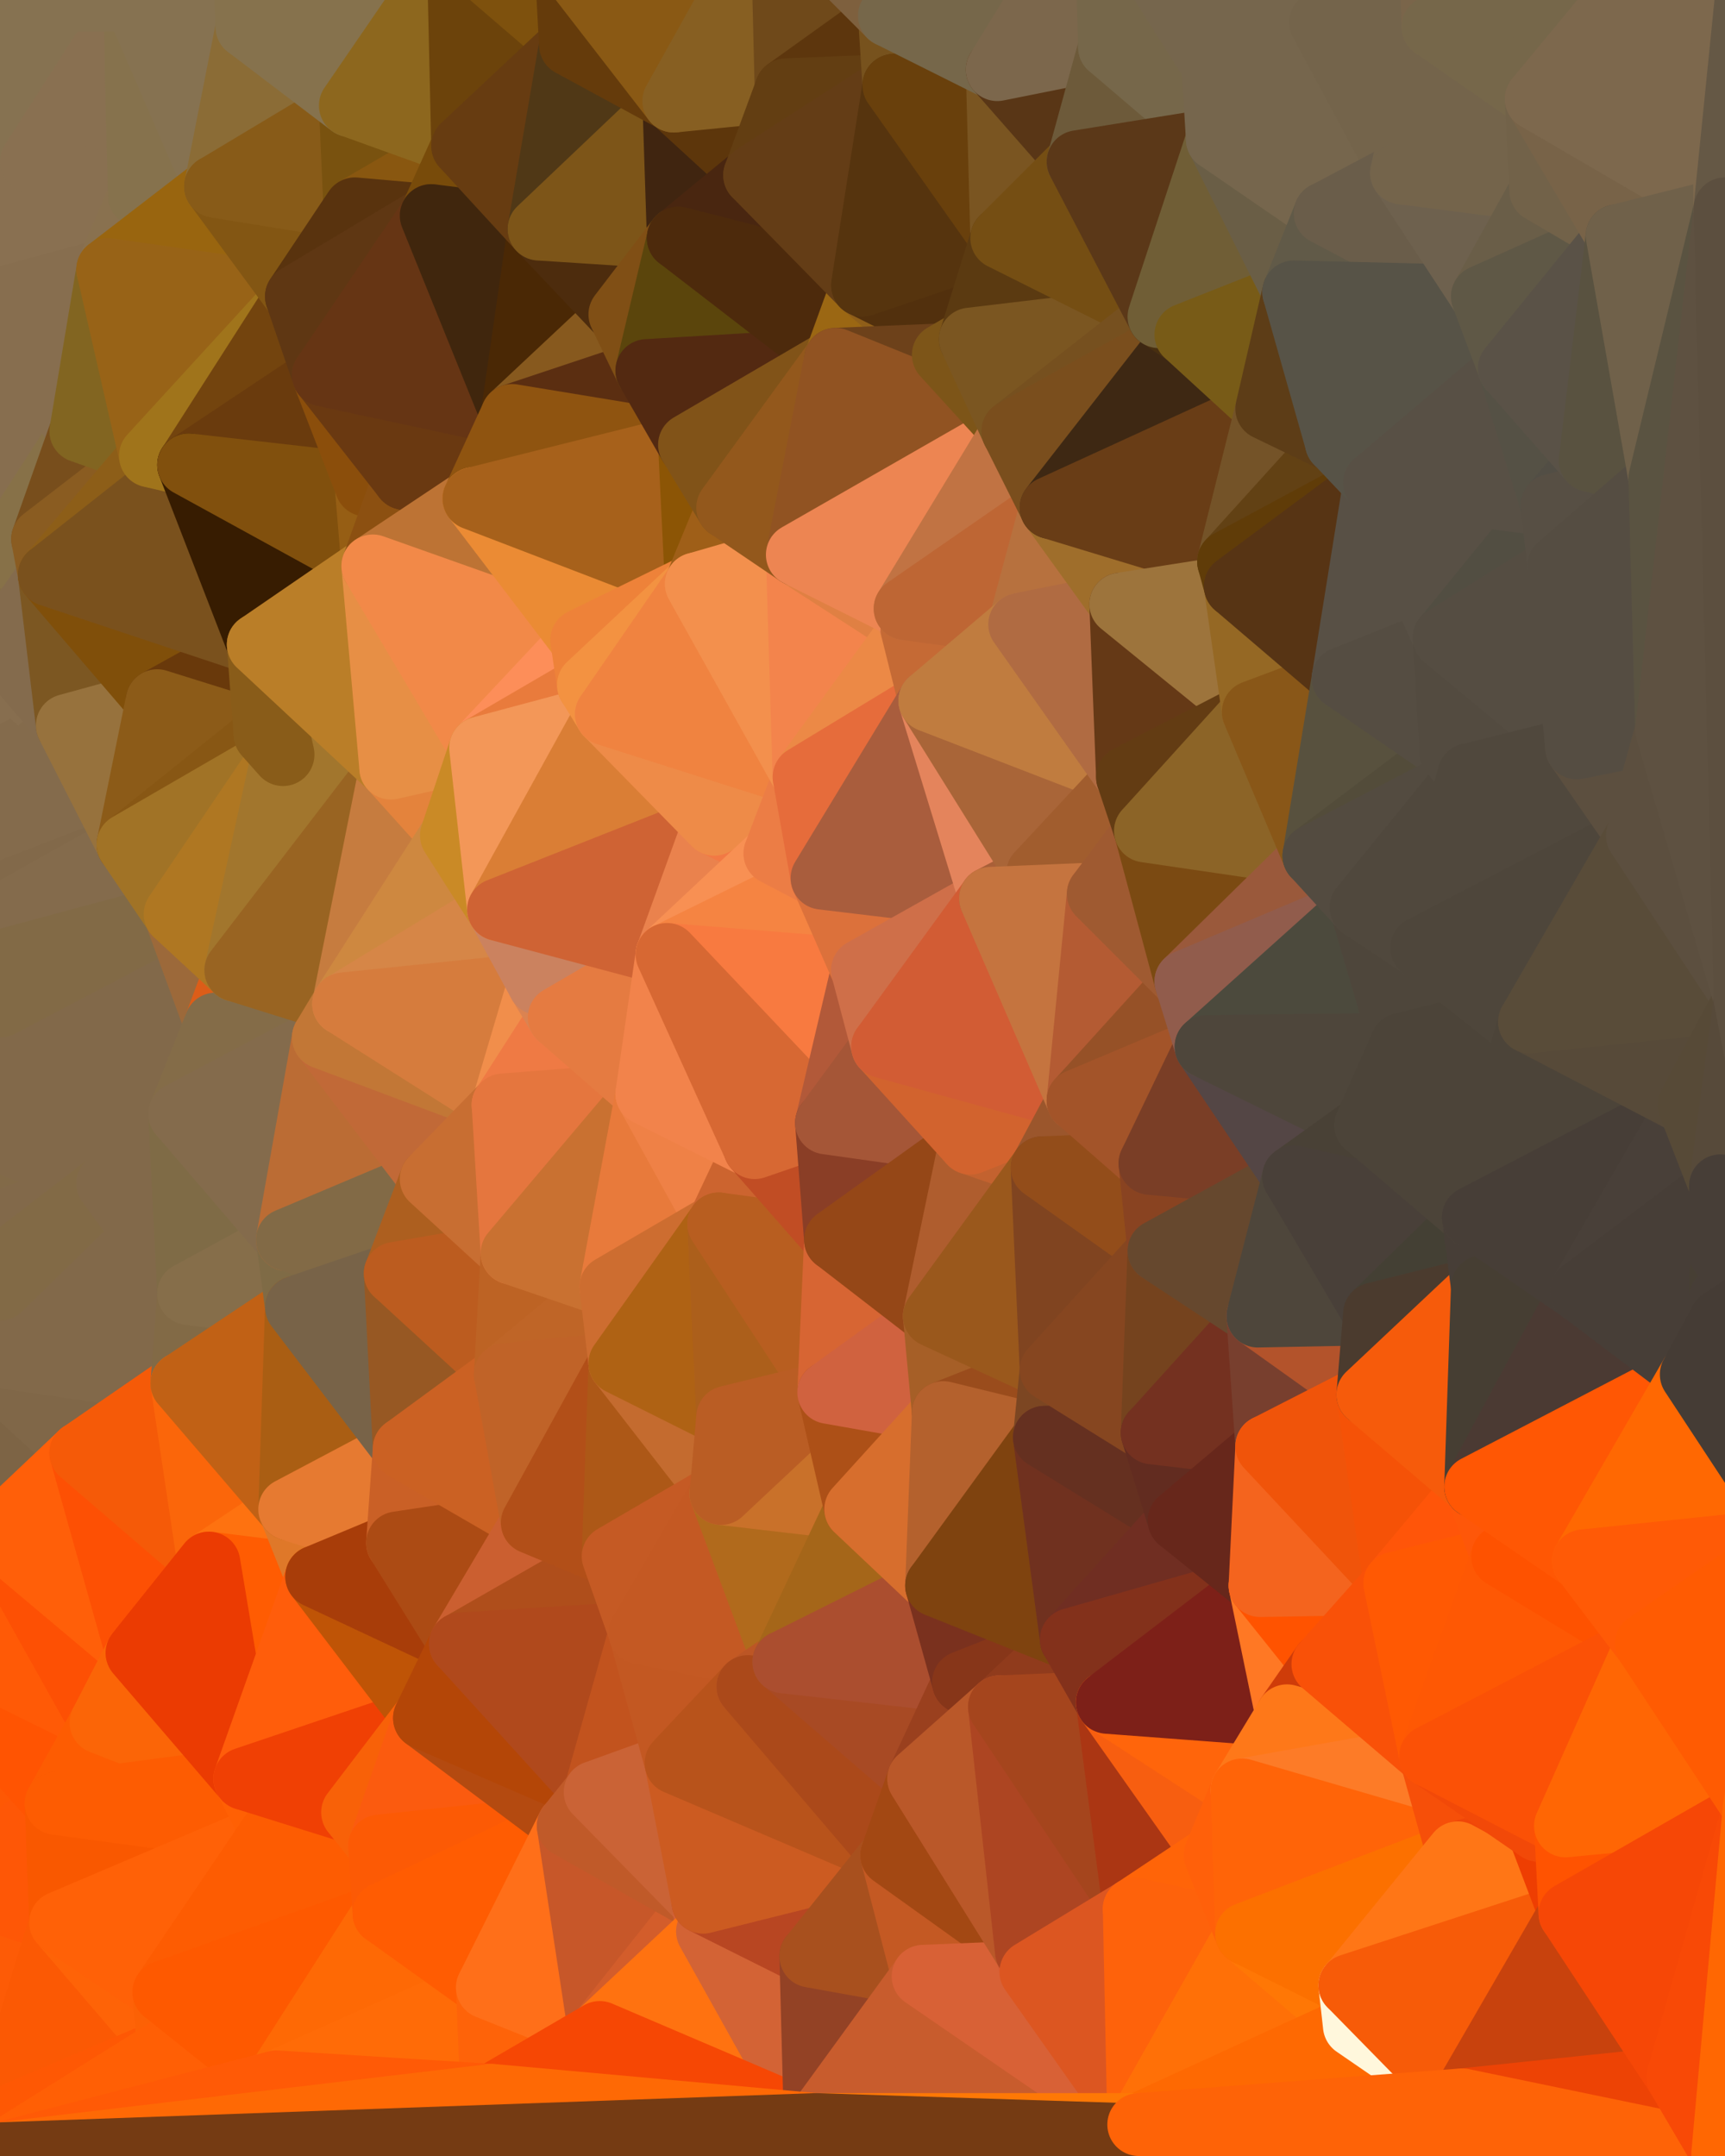 <?xml version="1.0" standalone="yes"?>
<svg width="768" height="960" xmlns="http://www.w3.org/2000/svg" version="1.1" ><polygon points="-59,600 -47,480 -33,16" fill="rgba(130, 105, 74, 1)" stroke="rgba(130, 105, 74, 1)" stroke-width="28" stroke-linejoin="round"/>
		<polygon points="-33,16 -47,480 -11,136" fill="rgba(135, 110, 79, 1)" stroke="rgba(135, 110, 79, 1)" stroke-width="28" stroke-linejoin="round"/>
		<polygon points="-47,480 -17,360 -11,136" fill="rgba(132, 108, 72, 1)" stroke="rgba(132, 108, 72, 1)" stroke-width="28" stroke-linejoin="round"/>
		<polygon points="-47,480 -59,600 -11,563" fill="rgba(128, 103, 72, 1)" stroke="rgba(128, 103, 72, 1)" stroke-width="28" stroke-linejoin="round"/>
		<polygon points="-59,600 0,614 0,604" fill="rgba(128, 104, 68, 1)" stroke="rgba(128, 104, 68, 1)" stroke-width="28" stroke-linejoin="round"/>
		<polygon points="0,594 -59,600 0,604" fill="rgba(128, 103, 72, 1)" stroke="rgba(128, 103, 72, 1)" stroke-width="28" stroke-linejoin="round"/>
		<polygon points="-22,840 0,954 0,944" fill="rgba(255, 90, 6, 1)" stroke="rgba(255, 90, 6, 1)" stroke-width="28" stroke-linejoin="round"/>
		<polygon points="0,564 -11,563 0,574" fill="rgba(130, 105, 74, 1)" stroke="rgba(130, 105, 74, 1)" stroke-width="28" stroke-linejoin="round"/>
		<polygon points="-11,563 0,584 0,574" fill="rgba(130, 106, 70, 1)" stroke="rgba(130, 106, 70, 1)" stroke-width="28" stroke-linejoin="round"/>
		<polygon points="0,954 -22,840 0,959" fill="rgba(255, 90, 6, 1)" stroke="rgba(255, 90, 6, 1)" stroke-width="28" stroke-linejoin="round"/>
		<polygon points="-11,136 -17,360 0,248" fill="rgba(132, 108, 72, 1)" stroke="rgba(132, 108, 72, 1)" stroke-width="28" stroke-linejoin="round"/>
		<polygon points="-17,360 0,288 0,248" fill="rgba(132, 107, 76, 1)" stroke="rgba(132, 107, 76, 1)" stroke-width="28" stroke-linejoin="round"/>
		<polygon points="-17,360 0,298 0,288" fill="rgba(132, 108, 72, 1)" stroke="rgba(132, 108, 72, 1)" stroke-width="28" stroke-linejoin="round"/>
		<polygon points="-17,360 0,308 0,298" fill="rgba(132, 108, 72, 1)" stroke="rgba(132, 108, 72, 1)" stroke-width="28" stroke-linejoin="round"/>
		<polygon points="-17,360 0,318 0,308" fill="rgba(132, 107, 76, 1)" stroke="rgba(132, 107, 76, 1)" stroke-width="28" stroke-linejoin="round"/>
		<polygon points="-17,360 0,328 0,318" fill="rgba(132, 107, 76, 1)" stroke="rgba(132, 107, 76, 1)" stroke-width="28" stroke-linejoin="round"/>
		<polygon points="-17,360 0,338 0,328" fill="rgba(132, 107, 76, 1)" stroke="rgba(132, 107, 76, 1)" stroke-width="28" stroke-linejoin="round"/>
		<polygon points="-17,360 0,348 0,338" fill="rgba(130, 106, 70, 1)" stroke="rgba(130, 106, 70, 1)" stroke-width="28" stroke-linejoin="round"/>
		<polygon points="-17,360 0,358 0,348" fill="rgba(130, 106, 70, 1)" stroke="rgba(130, 106, 70, 1)" stroke-width="28" stroke-linejoin="round"/>
		<polygon points="-17,360 0,368 0,358" fill="rgba(130, 105, 74, 1)" stroke="rgba(130, 105, 74, 1)" stroke-width="28" stroke-linejoin="round"/>
		<polygon points="-17,360 0,378 0,368" fill="rgba(130, 105, 74, 1)" stroke="rgba(130, 105, 74, 1)" stroke-width="28" stroke-linejoin="round"/>
		<polygon points="-17,360 0,388 0,378" fill="rgba(130, 105, 74, 1)" stroke="rgba(130, 105, 74, 1)" stroke-width="28" stroke-linejoin="round"/>
		<polygon points="-17,360 0,398 0,388" fill="rgba(130, 105, 74, 1)" stroke="rgba(130, 105, 74, 1)" stroke-width="28" stroke-linejoin="round"/>
		<polygon points="-17,360 0,408 0,398" fill="rgba(130, 105, 74, 1)" stroke="rgba(130, 105, 74, 1)" stroke-width="28" stroke-linejoin="round"/>
		<polygon points="0,584 -59,600 0,594" fill="rgba(128, 103, 72, 1)" stroke="rgba(128, 103, 72, 1)" stroke-width="28" stroke-linejoin="round"/>
		<polygon points="0,408 -47,480 0,418" fill="rgba(130, 105, 74, 1)" stroke="rgba(130, 105, 74, 1)" stroke-width="28" stroke-linejoin="round"/>
		<polygon points="-47,480 0,428 0,418" fill="rgba(130, 105, 74, 1)" stroke="rgba(130, 105, 74, 1)" stroke-width="28" stroke-linejoin="round"/>
		<polygon points="-47,480 0,438 0,428" fill="rgba(130, 105, 74, 1)" stroke="rgba(130, 105, 74, 1)" stroke-width="28" stroke-linejoin="round"/>
		<polygon points="-47,480 0,443 0,438" fill="rgba(130, 105, 74, 1)" stroke="rgba(130, 105, 74, 1)" stroke-width="28" stroke-linejoin="round"/>
		<polygon points="0,443 -47,480 0,448" fill="rgba(128, 103, 72, 1)" stroke="rgba(128, 103, 72, 1)" stroke-width="28" stroke-linejoin="round"/>
		<polygon points="-47,480 0,458 0,448" fill="rgba(128, 103, 72, 1)" stroke="rgba(128, 103, 72, 1)" stroke-width="28" stroke-linejoin="round"/>
		<polygon points="-47,480 0,468 0,458" fill="rgba(130, 105, 74, 1)" stroke="rgba(130, 105, 74, 1)" stroke-width="28" stroke-linejoin="round"/>
		<polygon points="-47,480 0,478 0,468" fill="rgba(128, 104, 68, 1)" stroke="rgba(128, 104, 68, 1)" stroke-width="28" stroke-linejoin="round"/>
		<polygon points="-47,480 0,488 0,478" fill="rgba(128, 103, 72, 1)" stroke="rgba(128, 103, 72, 1)" stroke-width="28" stroke-linejoin="round"/>
		<polygon points="-47,480 0,498 0,488" fill="rgba(128, 104, 68, 1)" stroke="rgba(128, 104, 68, 1)" stroke-width="28" stroke-linejoin="round"/>
		<polygon points="-47,480 0,508 0,498" fill="rgba(128, 104, 68, 1)" stroke="rgba(128, 104, 68, 1)" stroke-width="28" stroke-linejoin="round"/>
		<polygon points="-47,480 0,518 0,508" fill="rgba(126, 101, 70, 1)" stroke="rgba(126, 101, 70, 1)" stroke-width="28" stroke-linejoin="round"/>
		<polygon points="-47,480 0,524 0,518" fill="rgba(128, 103, 72, 1)" stroke="rgba(128, 103, 72, 1)" stroke-width="28" stroke-linejoin="round"/>
		<polygon points="-47,480 0,534 0,524" fill="rgba(128, 104, 68, 1)" stroke="rgba(128, 104, 68, 1)" stroke-width="28" stroke-linejoin="round"/>
		<polygon points="-11,563 -59,600 0,584" fill="rgba(126, 102, 66, 1)" stroke="rgba(126, 102, 66, 1)" stroke-width="28" stroke-linejoin="round"/>
		<polygon points="-47,480 -11,563 0,534" fill="rgba(128, 104, 68, 1)" stroke="rgba(128, 104, 68, 1)" stroke-width="28" stroke-linejoin="round"/>
		<polygon points="-11,563 0,544 0,534" fill="rgba(128, 103, 72, 1)" stroke="rgba(128, 103, 72, 1)" stroke-width="28" stroke-linejoin="round"/>
		<polygon points="-11,563 0,554 0,544" fill="rgba(128, 104, 68, 1)" stroke="rgba(128, 104, 68, 1)" stroke-width="28" stroke-linejoin="round"/>
		<polygon points="-11,563 0,564 0,554" fill="rgba(130, 105, 74, 1)" stroke="rgba(130, 105, 74, 1)" stroke-width="28" stroke-linejoin="round"/>
		<polygon points="-59,600 -2,683 0,614" fill="rgba(125, 100, 69, 1)" stroke="rgba(125, 100, 69, 1)" stroke-width="28" stroke-linejoin="round"/>
		<polygon points="-17,360 -47,480 0,408" fill="rgba(130, 105, 74, 1)" stroke="rgba(130, 105, 74, 1)" stroke-width="28" stroke-linejoin="round"/>
		<polygon points="-59,600 -50,720 -2,683" fill="rgba(126, 96, 58, 1)" stroke="rgba(126, 96, 58, 1)" stroke-width="28" stroke-linejoin="round"/>
		<polygon points="-33,16 -11,136 14,72" fill="rgba(137, 113, 77, 1)" stroke="rgba(137, 113, 77, 1)" stroke-width="28" stroke-linejoin="round"/>
		<polygon points="19,240 0,248 22,256" fill="rgba(132, 108, 72, 1)" stroke="rgba(132, 108, 72, 1)" stroke-width="28" stroke-linejoin="round"/>
		<polygon points="0,248 0,288 22,256" fill="rgba(132, 108, 72, 1)" stroke="rgba(132, 108, 72, 1)" stroke-width="28" stroke-linejoin="round"/>
		<polygon points="-50,720 -22,840 25,803" fill="rgba(254, 88, 4, 1)" stroke="rgba(254, 88, 4, 1)" stroke-width="28" stroke-linejoin="round"/>
		<polygon points="0,308 0,318 30,323" fill="rgba(132, 108, 72, 1)" stroke="rgba(132, 108, 72, 1)" stroke-width="28" stroke-linejoin="round"/>
		<polygon points="0,318 0,328 30,323" fill="rgba(132, 108, 72, 1)" stroke="rgba(132, 108, 72, 1)" stroke-width="28" stroke-linejoin="round"/>
		<polygon points="0,328 0,338 30,323" fill="rgba(132, 107, 76, 1)" stroke="rgba(132, 107, 76, 1)" stroke-width="28" stroke-linejoin="round"/>
		<polygon points="0,0 -33,16 14,72" fill="rgba(137, 112, 81, 1)" stroke="rgba(137, 112, 81, 1)" stroke-width="28" stroke-linejoin="round"/>
		<polygon points="-22,840 -50,720 0,959" fill="rgba(255, 91, 0, 1)" stroke="rgba(255, 91, 0, 1)" stroke-width="28" stroke-linejoin="round"/>
		<polygon points="0,614 -2,683 36,647" fill="rgba(125, 100, 69, 1)" stroke="rgba(125, 100, 69, 1)" stroke-width="28" stroke-linejoin="round"/>
		<polygon points="-11,136 0,248 36,192" fill="rgba(135, 110, 79, 1)" stroke="rgba(135, 110, 79, 1)" stroke-width="28" stroke-linejoin="round"/>
		<polygon points="0,248 19,240 36,192" fill="rgba(135, 113, 72, 1)" stroke="rgba(135, 113, 72, 1)" stroke-width="28" stroke-linejoin="round"/>
		<polygon points="0,298 0,308 30,323" fill="rgba(135, 110, 79, 1)" stroke="rgba(135, 110, 79, 1)" stroke-width="28" stroke-linejoin="round"/>
		<polygon points="0,338 0,348 30,323" fill="rgba(132, 107, 76, 1)" stroke="rgba(132, 107, 76, 1)" stroke-width="28" stroke-linejoin="round"/>
		<polygon points="-22,840 0,944 27,856" fill="rgba(253, 91, 6, 1)" stroke="rgba(253, 91, 6, 1)" stroke-width="28" stroke-linejoin="round"/>
		<polygon points="25,803 -22,840 27,856" fill="rgba(254, 87, 6, 1)" stroke="rgba(254, 87, 6, 1)" stroke-width="28" stroke-linejoin="round"/>
		<polygon points="-50,720 25,803 45,767" fill="rgba(255, 84, 2, 1)" stroke="rgba(255, 84, 2, 1)" stroke-width="28" stroke-linejoin="round"/>
		<polygon points="14,72 -11,136 48,120" fill="rgba(137, 112, 81, 1)" stroke="rgba(137, 112, 81, 1)" stroke-width="28" stroke-linejoin="round"/>
		<polygon points="0,518 0,524 48,527" fill="rgba(130, 106, 72, 1)" stroke="rgba(130, 106, 72, 1)" stroke-width="28" stroke-linejoin="round"/>
		<polygon points="0,524 0,534 48,527" fill="rgba(130, 105, 74, 1)" stroke="rgba(130, 105, 74, 1)" stroke-width="28" stroke-linejoin="round"/>
		<polygon points="0,534 0,544 48,527" fill="rgba(130, 105, 74, 1)" stroke="rgba(130, 105, 74, 1)" stroke-width="28" stroke-linejoin="round"/>
		<polygon points="0,508 0,518 48,527" fill="rgba(130, 106, 72, 1)" stroke="rgba(130, 106, 72, 1)" stroke-width="28" stroke-linejoin="round"/>
		<polygon points="-2,683 -50,720 45,767" fill="rgba(255, 90, 6, 1)" stroke="rgba(255, 90, 6, 1)" stroke-width="28" stroke-linejoin="round"/>
		<polygon points="0,358 0,368 57,376" fill="rgba(132, 107, 76, 1)" stroke="rgba(132, 107, 76, 1)" stroke-width="28" stroke-linejoin="round"/>
		<polygon points="0,368 0,378 57,376" fill="rgba(132, 107, 76, 1)" stroke="rgba(132, 107, 76, 1)" stroke-width="28" stroke-linejoin="round"/>
		<polygon points="0,378 0,388 57,376" fill="rgba(132, 107, 76, 1)" stroke="rgba(132, 107, 76, 1)" stroke-width="28" stroke-linejoin="round"/>
		<polygon points="0,544 0,554 48,527" fill="rgba(130, 105, 74, 1)" stroke="rgba(130, 105, 74, 1)" stroke-width="28" stroke-linejoin="round"/>
		<polygon points="0,498 0,508 48,527" fill="rgba(130, 105, 74, 1)" stroke="rgba(130, 105, 74, 1)" stroke-width="28" stroke-linejoin="round"/>
		<polygon points="0,288 0,298 30,323" fill="rgba(135, 110, 79, 1)" stroke="rgba(135, 110, 79, 1)" stroke-width="28" stroke-linejoin="round"/>
		<polygon points="0,348 0,358 30,323" fill="rgba(132, 107, 76, 1)" stroke="rgba(132, 107, 76, 1)" stroke-width="28" stroke-linejoin="round"/>
		<polygon points="-2,683 45,767 61,736" fill="rgba(253, 80, 4, 1)" stroke="rgba(253, 80, 4, 1)" stroke-width="28" stroke-linejoin="round"/>
		<polygon points="14,72 48,120 62,87" fill="rgba(137, 112, 81, 1)" stroke="rgba(137, 112, 81, 1)" stroke-width="28" stroke-linejoin="round"/>
		<polygon points="30,323 0,358 57,376" fill="rgba(132, 107, 76, 1)" stroke="rgba(132, 107, 76, 1)" stroke-width="28" stroke-linejoin="round"/>
		<polygon points="0,388 0,398 57,376" fill="rgba(132, 107, 76, 1)" stroke="rgba(132, 107, 76, 1)" stroke-width="28" stroke-linejoin="round"/>
		<polygon points="-11,136 36,192 48,120" fill="rgba(135, 110, 79, 1)" stroke="rgba(135, 110, 79, 1)" stroke-width="28" stroke-linejoin="round"/>
		<polygon points="0,398 0,408 57,376" fill="rgba(130, 105, 74, 1)" stroke="rgba(130, 105, 74, 1)" stroke-width="28" stroke-linejoin="round"/>
		<polygon points="0,554 0,564 48,527" fill="rgba(130, 105, 74, 1)" stroke="rgba(130, 105, 74, 1)" stroke-width="28" stroke-linejoin="round"/>
		<polygon points="22,256 0,288 30,323" fill="rgba(132, 107, 77, 1)" stroke="rgba(132, 107, 77, 1)" stroke-width="28" stroke-linejoin="round"/>
		<polygon points="0,488 0,498 48,527" fill="rgba(130, 105, 74, 1)" stroke="rgba(130, 105, 74, 1)" stroke-width="28" stroke-linejoin="round"/>
		<polygon points="36,192 19,240 67,203" fill="rgba(120, 78, 28, 1)" stroke="rgba(120, 78, 28, 1)" stroke-width="28" stroke-linejoin="round"/>
		<polygon points="0,0 14,72 60,0" fill="rgba(134, 114, 81, 1)" stroke="rgba(134, 114, 81, 1)" stroke-width="28" stroke-linejoin="round"/>
		<polygon points="27,856 0,944 75,912" fill="rgba(251, 89, 4, 1)" stroke="rgba(251, 89, 4, 1)" stroke-width="28" stroke-linejoin="round"/>
		<polygon points="73,887 27,856 75,912" fill="rgba(254, 99, 7, 1)" stroke="rgba(254, 99, 7, 1)" stroke-width="28" stroke-linejoin="round"/>
		<polygon points="0,604 0,614 36,647" fill="rgba(128, 103, 72, 1)" stroke="rgba(128, 103, 72, 1)" stroke-width="28" stroke-linejoin="round"/>
		<polygon points="0,408 0,418 78,407" fill="rgba(132, 108, 72, 1)" stroke="rgba(132, 108, 72, 1)" stroke-width="28" stroke-linejoin="round"/>
		<polygon points="57,376 0,408 78,407" fill="rgba(132, 107, 76, 1)" stroke="rgba(132, 107, 76, 1)" stroke-width="28" stroke-linejoin="round"/>
		<polygon points="22,256 30,323 70,312" fill="rgba(124, 87, 34, 1)" stroke="rgba(124, 87, 34, 1)" stroke-width="28" stroke-linejoin="round"/>
		<polygon points="0,488 48,527 80,496" fill="rgba(130, 105, 74, 1)" stroke="rgba(130, 105, 74, 1)" stroke-width="28" stroke-linejoin="round"/>
		<polygon points="0,604 36,647 81,616" fill="rgba(128, 103, 72, 1)" stroke="rgba(128, 103, 72, 1)" stroke-width="28" stroke-linejoin="round"/>
		<polygon points="0,478 0,488 80,496" fill="rgba(130, 105, 74, 1)" stroke="rgba(130, 105, 74, 1)" stroke-width="28" stroke-linejoin="round"/>
		<polygon points="0,418 0,428 78,407" fill="rgba(132, 107, 76, 1)" stroke="rgba(132, 107, 76, 1)" stroke-width="28" stroke-linejoin="round"/>
		<polygon points="0,574 0,584 84,576" fill="rgba(130, 105, 74, 1)" stroke="rgba(130, 105, 74, 1)" stroke-width="28" stroke-linejoin="round"/>
		<polygon points="48,527 0,574 84,576" fill="rgba(130, 105, 74, 1)" stroke="rgba(130, 105, 74, 1)" stroke-width="28" stroke-linejoin="round"/>
		<polygon points="0,584 0,594 84,576" fill="rgba(130, 105, 74, 1)" stroke="rgba(130, 105, 74, 1)" stroke-width="28" stroke-linejoin="round"/>
		<polygon points="0,594 81,616 84,576" fill="rgba(130, 105, 74, 1)" stroke="rgba(130, 105, 74, 1)" stroke-width="28" stroke-linejoin="round"/>
		<polygon points="0,594 0,604 81,616" fill="rgba(130, 105, 74, 1)" stroke="rgba(130, 105, 74, 1)" stroke-width="28" stroke-linejoin="round"/>
		<polygon points="0,468 0,478 80,496" fill="rgba(130, 105, 74, 1)" stroke="rgba(130, 105, 74, 1)" stroke-width="28" stroke-linejoin="round"/>
		<polygon points="0,428 0,438 78,407" fill="rgba(130, 106, 70, 1)" stroke="rgba(130, 106, 70, 1)" stroke-width="28" stroke-linejoin="round"/>
		<polygon points="0,438 0,443 78,407" fill="rgba(130, 106, 70, 1)" stroke="rgba(130, 106, 70, 1)" stroke-width="28" stroke-linejoin="round"/>
		<polygon points="30,323 57,376 70,312" fill="rgba(151, 114, 61, 1)" stroke="rgba(151, 114, 61, 1)" stroke-width="28" stroke-linejoin="round"/>
		<polygon points="36,647 -2,683 61,736" fill="rgba(255, 95, 9, 1)" stroke="rgba(255, 95, 9, 1)" stroke-width="28" stroke-linejoin="round"/>
		<polygon points="0,564 0,574 48,527" fill="rgba(130, 106, 70, 1)" stroke="rgba(130, 106, 70, 1)" stroke-width="28" stroke-linejoin="round"/>
		<polygon points="36,647 61,736 93,696" fill="rgba(253, 80, 4, 1)" stroke="rgba(253, 80, 4, 1)" stroke-width="28" stroke-linejoin="round"/>
		<polygon points="0,458 0,468 80,496" fill="rgba(130, 105, 74, 1)" stroke="rgba(130, 105, 74, 1)" stroke-width="28" stroke-linejoin="round"/>
		<polygon points="0,944 0,954 75,912" fill="rgba(254, 88, 4, 1)" stroke="rgba(254, 88, 4, 1)" stroke-width="28" stroke-linejoin="round"/>
		<polygon points="60,0 14,72 62,87" fill="rgba(137, 112, 81, 1)" stroke="rgba(137, 112, 81, 1)" stroke-width="28" stroke-linejoin="round"/>
		<polygon points="0,448 0,458 96,456" fill="rgba(130, 105, 74, 1)" stroke="rgba(130, 105, 74, 1)" stroke-width="28" stroke-linejoin="round"/>
		<polygon points="0,458 80,496 96,456" fill="rgba(130, 105, 74, 1)" stroke="rgba(130, 105, 74, 1)" stroke-width="28" stroke-linejoin="round"/>
		<polygon points="78,407 0,448 96,456" fill="rgba(130, 105, 74, 1)" stroke="rgba(130, 105, 74, 1)" stroke-width="28" stroke-linejoin="round"/>
		<polygon points="0,443 0,448 78,407" fill="rgba(130, 106, 70, 1)" stroke="rgba(130, 106, 70, 1)" stroke-width="28" stroke-linejoin="round"/>
		<polygon points="0,954 0,959 75,912" fill="rgba(254, 88, 4, 1)" stroke="rgba(254, 88, 4, 1)" stroke-width="28" stroke-linejoin="round"/>
		<polygon points="19,240 22,256 67,203" fill="rgba(138, 92, 33, 1)" stroke="rgba(138, 92, 33, 1)" stroke-width="28" stroke-linejoin="round"/>
		<polygon points="78,407 96,456 105,432" fill="rgba(156, 105, 58, 1)" stroke="rgba(156, 105, 58, 1)" stroke-width="28" stroke-linejoin="round"/>
		<polygon points="48,120 36,192 67,203" fill="rgba(130, 101, 33, 1)" stroke="rgba(130, 101, 33, 1)" stroke-width="28" stroke-linejoin="round"/>
		<polygon points="67,203 22,256 84,207" fill="rgba(141, 94, 24, 1)" stroke="rgba(141, 94, 24, 1)" stroke-width="28" stroke-linejoin="round"/>
		<polygon points="45,767 25,803 109,792" fill="rgba(253, 92, 2, 1)" stroke="rgba(253, 92, 2, 1)" stroke-width="28" stroke-linejoin="round"/>
		<polygon points="62,87 48,120 96,83" fill="rgba(137, 113, 79, 1)" stroke="rgba(137, 113, 79, 1)" stroke-width="28" stroke-linejoin="round"/>
		<polygon points="108,-36 60,0 110,12" fill="rgba(134, 114, 81, 1)" stroke="rgba(134, 114, 81, 1)" stroke-width="28" stroke-linejoin="round"/>
		<polygon points="61,736 45,767 109,792" fill="rgba(251, 101, 7, 1)" stroke="rgba(251, 101, 7, 1)" stroke-width="28" stroke-linejoin="round"/>
		<polygon points="60,0 62,87 96,83" fill="rgba(134, 114, 77, 1)" stroke="rgba(134, 114, 77, 1)" stroke-width="28" stroke-linejoin="round"/>
		<polygon points="81,616 36,647 93,696" fill="rgba(245, 90, 8, 1)" stroke="rgba(245, 90, 8, 1)" stroke-width="28" stroke-linejoin="round"/>
		<polygon points="25,803 27,856 121,816" fill="rgba(249, 88, 0, 1)" stroke="rgba(249, 88, 0, 1)" stroke-width="28" stroke-linejoin="round"/>
		<polygon points="109,792 25,803 121,816" fill="rgba(253, 92, 2, 1)" stroke="rgba(253, 92, 2, 1)" stroke-width="28" stroke-linejoin="round"/>
		<polygon points="22,256 70,312 115,287" fill="rgba(128, 79, 10, 1)" stroke="rgba(128, 79, 10, 1)" stroke-width="28" stroke-linejoin="round"/>
		<polygon points="60,0 96,83 110,12" fill="rgba(134, 114, 81, 1)" stroke="rgba(134, 114, 81, 1)" stroke-width="28" stroke-linejoin="round"/>
		<polygon points="27,856 73,887 121,816" fill="rgba(255, 97, 7, 1)" stroke="rgba(255, 97, 7, 1)" stroke-width="28" stroke-linejoin="round"/>
		<polygon points="115,287 70,312 118,327" fill="rgba(105, 57, 11, 1)" stroke="rgba(105, 57, 11, 1)" stroke-width="28" stroke-linejoin="round"/>
		<polygon points="70,312 57,376 118,327" fill="rgba(140, 91, 24, 1)" stroke="rgba(140, 91, 24, 1)" stroke-width="28" stroke-linejoin="round"/>
		<polygon points="84,207 22,256 115,287" fill="rgba(122, 81, 29, 1)" stroke="rgba(122, 81, 29, 1)" stroke-width="28" stroke-linejoin="round"/>
		<polygon points="0,0 60,0 108,-36" fill="rgba(134, 114, 81, 1)" stroke="rgba(134, 114, 81, 1)" stroke-width="28" stroke-linejoin="round"/>
		<polygon points="80,496 48,527 84,576" fill="rgba(130, 105, 74, 1)" stroke="rgba(130, 105, 74, 1)" stroke-width="28" stroke-linejoin="round"/>
		<polygon points="80,496 84,576 128,552" fill="rgba(127, 107, 70, 1)" stroke="rgba(127, 107, 70, 1)" stroke-width="28" stroke-linejoin="round"/>
		<polygon points="84,576 81,616 132,582" fill="rgba(130, 106, 70, 1)" stroke="rgba(130, 106, 70, 1)" stroke-width="28" stroke-linejoin="round"/>
		<polygon points="128,552 84,576 132,582" fill="rgba(134, 110, 74, 1)" stroke="rgba(134, 110, 74, 1)" stroke-width="28" stroke-linejoin="round"/>
		<polygon points="96,83 48,120 132,132" fill="rgba(153, 101, 15, 1)" stroke="rgba(153, 101, 15, 1)" stroke-width="28" stroke-linejoin="round"/>
		<polygon points="48,120 67,203 132,132" fill="rgba(152, 99, 23, 1)" stroke="rgba(152, 99, 23, 1)" stroke-width="28" stroke-linejoin="round"/>
		<polygon points="67,203 84,207 132,132" fill="rgba(160, 116, 27, 1)" stroke="rgba(160, 116, 27, 1)" stroke-width="28" stroke-linejoin="round"/>
		<polygon points="81,616 93,696 129,672" fill="rgba(251, 102, 10, 1)" stroke="rgba(251, 102, 10, 1)" stroke-width="28" stroke-linejoin="round"/>
		<polygon points="118,327 57,376 126,336" fill="rgba(136, 87, 20, 1)" stroke="rgba(136, 87, 20, 1)" stroke-width="28" stroke-linejoin="round"/>
		<polygon points="73,887 75,912 123,927" fill="rgba(252, 97, 5, 1)" stroke="rgba(252, 97, 5, 1)" stroke-width="28" stroke-linejoin="round"/>
		<polygon points="129,672 93,696 141,702" fill="rgba(254, 114, 16, 1)" stroke="rgba(254, 114, 16, 1)" stroke-width="28" stroke-linejoin="round"/>
		<polygon points="57,376 78,407 126,336" fill="rgba(161, 115, 38, 1)" stroke="rgba(161, 115, 38, 1)" stroke-width="28" stroke-linejoin="round"/>
		<polygon points="105,432 96,456 144,462" fill="rgba(220, 93, 24, 1)" stroke="rgba(220, 93, 24, 1)" stroke-width="28" stroke-linejoin="round"/>
		<polygon points="132,132 84,207 144,167" fill="rgba(115, 68, 14, 1)" stroke="rgba(115, 68, 14, 1)" stroke-width="28" stroke-linejoin="round"/>
		<polygon points="105,432 144,462 153,447" fill="rgba(187, 103, 33, 1)" stroke="rgba(187, 103, 33, 1)" stroke-width="28" stroke-linejoin="round"/>
		<polygon points="96,456 80,496 144,462" fill="rgba(132, 108, 72, 1)" stroke="rgba(132, 108, 72, 1)" stroke-width="28" stroke-linejoin="round"/>
		<polygon points="110,12 96,83 156,47" fill="rgba(139, 108, 54, 1)" stroke="rgba(139, 108, 54, 1)" stroke-width="28" stroke-linejoin="round"/>
		<polygon points="96,83 132,132 158,93" fill="rgba(131, 86, 19, 1)" stroke="rgba(131, 86, 19, 1)" stroke-width="28" stroke-linejoin="round"/>
		<polygon points="109,792 121,816 157,807" fill="rgba(255, 96, 4, 1)" stroke="rgba(255, 96, 4, 1)" stroke-width="28" stroke-linejoin="round"/>
		<polygon points="93,696 109,792 141,702" fill="rgba(255, 92, 2, 1)" stroke="rgba(255, 92, 2, 1)" stroke-width="28" stroke-linejoin="round"/>
		<polygon points="75,912 0,959 123,927" fill="rgba(255, 95, 5, 1)" stroke="rgba(255, 95, 5, 1)" stroke-width="28" stroke-linejoin="round"/>
		<polygon points="93,696 61,736 109,792" fill="rgba(235, 59, 2, 1)" stroke="rgba(235, 59, 2, 1)" stroke-width="28" stroke-linejoin="round"/>
		<polygon points="144,167 84,207 163,216" fill="rgba(106, 59, 13, 1)" stroke="rgba(106, 59, 13, 1)" stroke-width="28" stroke-linejoin="round"/>
		<polygon points="156,47 96,83 158,93" fill="rgba(136, 91, 24, 1)" stroke="rgba(136, 91, 24, 1)" stroke-width="28" stroke-linejoin="round"/>
		<polygon points="84,207 115,287 166,252" fill="rgba(55, 28, 1, 1)" stroke="rgba(55, 28, 1, 1)" stroke-width="28" stroke-linejoin="round"/>
		<polygon points="163,216 84,207 166,252" fill="rgba(129, 80, 13, 1)" stroke="rgba(129, 80, 13, 1)" stroke-width="28" stroke-linejoin="round"/>
		<polygon points="157,807 121,816 169,822" fill="rgba(255, 95, 0, 1)" stroke="rgba(255, 95, 0, 1)" stroke-width="28" stroke-linejoin="round"/>
		<polygon points="81,616 129,672 132,582" fill="rgba(193, 97, 21, 1)" stroke="rgba(193, 97, 21, 1)" stroke-width="28" stroke-linejoin="round"/>
		<polygon points="169,822 121,816 171,852" fill="rgba(255, 97, 8, 1)" stroke="rgba(255, 97, 8, 1)" stroke-width="28" stroke-linejoin="round"/>
		<polygon points="121,816 73,887 171,852" fill="rgba(253, 92, 2, 1)" stroke="rgba(253, 92, 2, 1)" stroke-width="28" stroke-linejoin="round"/>
		<polygon points="80,496 128,552 144,462" fill="rgba(132, 107, 76, 1)" stroke="rgba(132, 107, 76, 1)" stroke-width="28" stroke-linejoin="round"/>
		<polygon points="78,407 105,432 126,336" fill="rgba(175, 119, 34, 1)" stroke="rgba(175, 119, 34, 1)" stroke-width="28" stroke-linejoin="round"/>
		<polygon points="128,552 132,582 176,567" fill="rgba(127, 107, 70, 1)" stroke="rgba(127, 107, 70, 1)" stroke-width="28" stroke-linejoin="round"/>
		<polygon points="73,887 123,927 171,852" fill="rgba(254, 89, 0, 1)" stroke="rgba(254, 89, 0, 1)" stroke-width="28" stroke-linejoin="round"/>
		<polygon points="129,672 141,702 177,687" fill="rgba(223, 120, 41, 1)" stroke="rgba(223, 120, 41, 1)" stroke-width="28" stroke-linejoin="round"/>
		<polygon points="132,582 129,672 180,645" fill="rgba(170, 94, 19, 1)" stroke="rgba(170, 94, 19, 1)" stroke-width="28" stroke-linejoin="round"/>
		<polygon points="129,672 177,687 180,645" fill="rgba(230, 122, 49, 1)" stroke="rgba(230, 122, 49, 1)" stroke-width="28" stroke-linejoin="round"/>
		<polygon points="141,702 109,792 189,765" fill="rgba(255, 93, 11, 1)" stroke="rgba(255, 93, 11, 1)" stroke-width="28" stroke-linejoin="round"/>
		<polygon points="109,792 157,807 189,765" fill="rgba(240, 64, 4, 1)" stroke="rgba(240, 64, 4, 1)" stroke-width="28" stroke-linejoin="round"/>
		<polygon points="144,462 128,552 192,525" fill="rgba(187, 108, 52, 1)" stroke="rgba(187, 108, 52, 1)" stroke-width="28" stroke-linejoin="round"/>
		<polygon points="128,552 176,567 192,525" fill="rgba(130, 106, 70, 1)" stroke="rgba(130, 106, 70, 1)" stroke-width="28" stroke-linejoin="round"/>
		<polygon points="163,216 166,252 180,213" fill="rgba(150, 94, 20, 1)" stroke="rgba(150, 94, 20, 1)" stroke-width="28" stroke-linejoin="round"/>
		<polygon points="144,167 163,216 180,213" fill="rgba(139, 78, 11, 1)" stroke="rgba(139, 78, 11, 1)" stroke-width="28" stroke-linejoin="round"/>
		<polygon points="115,287 126,336 174,342" fill="rgba(167, 106, 23, 1)" stroke="rgba(167, 106, 23, 1)" stroke-width="28" stroke-linejoin="round"/>
		<polygon points="126,336 105,432 174,342" fill="rgba(162, 118, 45, 1)" stroke="rgba(162, 118, 45, 1)" stroke-width="28" stroke-linejoin="round"/>
		<polygon points="115,287 118,327 126,336" fill="rgba(137, 92, 25, 1)" stroke="rgba(137, 92, 25, 1)" stroke-width="28" stroke-linejoin="round"/>
		<polygon points="105,432 153,447 174,342" fill="rgba(153, 100, 34, 1)" stroke="rgba(153, 100, 34, 1)" stroke-width="28" stroke-linejoin="round"/>
		<polygon points="108,-36 110,12 204,-23" fill="rgba(134, 114, 77, 1)" stroke="rgba(134, 114, 77, 1)" stroke-width="28" stroke-linejoin="round"/>
		<polygon points="174,342 153,447 201,372" fill="rgba(198, 124, 63, 1)" stroke="rgba(198, 124, 63, 1)" stroke-width="28" stroke-linejoin="round"/>
		<polygon points="141,702 189,765 205,732" fill="rgba(191, 84, 6, 1)" stroke="rgba(191, 84, 6, 1)" stroke-width="28" stroke-linejoin="round"/>
		<polygon points="156,47 158,93 206,65" fill="rgba(121, 82, 15, 1)" stroke="rgba(121, 82, 15, 1)" stroke-width="28" stroke-linejoin="round"/>
		<polygon points="158,93 192,96 206,65" fill="rgba(137, 87, 16, 1)" stroke="rgba(137, 87, 16, 1)" stroke-width="28" stroke-linejoin="round"/>
		<polygon points="177,687 141,702 205,732" fill="rgba(168, 61, 9, 1)" stroke="rgba(168, 61, 9, 1)" stroke-width="28" stroke-linejoin="round"/>
		<polygon points="110,12 156,47 204,-23" fill="rgba(134, 114, 77, 1)" stroke="rgba(134, 114, 77, 1)" stroke-width="28" stroke-linejoin="round"/>
		<polygon points="176,567 132,582 180,645" fill="rgba(120, 99, 72, 1)" stroke="rgba(120, 99, 72, 1)" stroke-width="28" stroke-linejoin="round"/>
		<polygon points="166,252 115,287 174,342" fill="rgba(186, 126, 40, 1)" stroke="rgba(186, 126, 40, 1)" stroke-width="28" stroke-linejoin="round"/>
		<polygon points="158,93 132,132 192,96" fill="rgba(89, 51, 14, 1)" stroke="rgba(89, 51, 14, 1)" stroke-width="28" stroke-linejoin="round"/>
		<polygon points="180,213 166,252 211,222" fill="rgba(140, 80, 17, 1)" stroke="rgba(140, 80, 17, 1)" stroke-width="28" stroke-linejoin="round"/>
		<polygon points="157,807 169,822 189,765" fill="rgba(248, 97, 8, 1)" stroke="rgba(248, 97, 8, 1)" stroke-width="28" stroke-linejoin="round"/>
		<polygon points="171,852 123,927 217,885" fill="rgba(254, 105, 5, 1)" stroke="rgba(254, 105, 5, 1)" stroke-width="28" stroke-linejoin="round"/>
		<polygon points="174,342 201,372 214,333" fill="rgba(228, 131, 60, 1)" stroke="rgba(228, 131, 60, 1)" stroke-width="28" stroke-linejoin="round"/>
		<polygon points="132,132 144,167 192,96" fill="rgba(95, 55, 19, 1)" stroke="rgba(95, 55, 19, 1)" stroke-width="28" stroke-linejoin="round"/>
		<polygon points="201,372 153,447 222,405" fill="rgba(206, 136, 64, 1)" stroke="rgba(206, 136, 64, 1)" stroke-width="28" stroke-linejoin="round"/>
		<polygon points="217,885 123,927 219,933" fill="rgba(255, 107, 7, 1)" stroke="rgba(255, 107, 7, 1)" stroke-width="28" stroke-linejoin="round"/>
		<polygon points="144,462 192,525 224,492" fill="rgba(193, 105, 55, 1)" stroke="rgba(193, 105, 55, 1)" stroke-width="28" stroke-linejoin="round"/>
		<polygon points="176,567 180,645 225,612" fill="rgba(151, 88, 35, 1)" stroke="rgba(151, 88, 35, 1)" stroke-width="28" stroke-linejoin="round"/>
		<polygon points="153,447 144,462 224,492" fill="rgba(194, 119, 54, 1)" stroke="rgba(194, 119, 54, 1)" stroke-width="28" stroke-linejoin="round"/>
		<polygon points="180,213 211,222 228,185" fill="rgba(98, 56, 16, 1)" stroke="rgba(98, 56, 16, 1)" stroke-width="28" stroke-linejoin="round"/>
		<polygon points="144,167 180,213 228,185" fill="rgba(106, 57, 17, 1)" stroke="rgba(106, 57, 17, 1)" stroke-width="28" stroke-linejoin="round"/>
		<polygon points="192,525 176,567 228,558" fill="rgba(173, 95, 31, 1)" stroke="rgba(173, 95, 31, 1)" stroke-width="28" stroke-linejoin="round"/>
		<polygon points="166,252 174,342 214,333" fill="rgba(231, 143, 69, 1)" stroke="rgba(231, 143, 69, 1)" stroke-width="28" stroke-linejoin="round"/>
		<polygon points="180,645 177,687 237,678" fill="rgba(202, 96, 38, 1)" stroke="rgba(202, 96, 38, 1)" stroke-width="28" stroke-linejoin="round"/>
		<polygon points="176,567 225,612 228,558" fill="rgba(188, 92, 31, 1)" stroke="rgba(188, 92, 31, 1)" stroke-width="28" stroke-linejoin="round"/>
		<polygon points="204,-23 156,47 206,65" fill="rgba(141, 103, 30, 1)" stroke="rgba(141, 103, 30, 1)" stroke-width="28" stroke-linejoin="round"/>
		<polygon points="222,405 153,447 240,438" fill="rgba(214, 134, 71, 1)" stroke="rgba(214, 134, 71, 1)" stroke-width="28" stroke-linejoin="round"/>
		<polygon points="153,447 224,492 240,438" fill="rgba(214, 124, 61, 1)" stroke="rgba(214, 124, 61, 1)" stroke-width="28" stroke-linejoin="round"/>
		<polygon points="206,65 192,96 240,102" fill="rgba(120, 75, 10, 1)" stroke="rgba(120, 75, 10, 1)" stroke-width="28" stroke-linejoin="round"/>
		<polygon points="177,687 205,732 237,678" fill="rgba(172, 75, 20, 1)" stroke="rgba(172, 75, 20, 1)" stroke-width="28" stroke-linejoin="round"/>
		<polygon points="192,96 144,167 228,185" fill="rgba(102, 53, 20, 1)" stroke="rgba(102, 53, 20, 1)" stroke-width="28" stroke-linejoin="round"/>
		<polygon points="240,438 224,492 249,453" fill="rgba(241, 142, 75, 1)" stroke="rgba(241, 142, 75, 1)" stroke-width="28" stroke-linejoin="round"/>
		<polygon points="189,765 169,822 253,813" fill="rgba(251, 91, 15, 1)" stroke="rgba(251, 91, 15, 1)" stroke-width="28" stroke-linejoin="round"/>
		<polygon points="225,612 180,645 237,678" fill="rgba(203, 97, 35, 1)" stroke="rgba(203, 97, 35, 1)" stroke-width="28" stroke-linejoin="round"/>
		<polygon points="204,-23 206,65 254,20" fill="rgba(108, 67, 11, 1)" stroke="rgba(108, 67, 11, 1)" stroke-width="28" stroke-linejoin="round"/>
		<polygon points="252,-17 204,-23 254,20" fill="rgba(126, 81, 13, 1)" stroke="rgba(126, 81, 13, 1)" stroke-width="28" stroke-linejoin="round"/>
		<polygon points="169,822 171,852 253,813" fill="rgba(252, 90, 5, 1)" stroke="rgba(252, 90, 5, 1)" stroke-width="28" stroke-linejoin="round"/>
		<polygon points="192,96 228,185 240,102" fill="rgba(64, 38, 13, 1)" stroke="rgba(64, 38, 13, 1)" stroke-width="28" stroke-linejoin="round"/>
		<polygon points="224,492 192,525 228,558" fill="rgba(200, 110, 50, 1)" stroke="rgba(200, 110, 50, 1)" stroke-width="28" stroke-linejoin="round"/>
		<polygon points="211,222 166,252 259,285" fill="rgba(189, 115, 52, 1)" stroke="rgba(189, 115, 52, 1)" stroke-width="28" stroke-linejoin="round"/>
		<polygon points="166,252 214,333 259,285" fill="rgba(242, 137, 72, 1)" stroke="rgba(242, 137, 72, 1)" stroke-width="28" stroke-linejoin="round"/>
		<polygon points="171,852 217,885 253,813" fill="rgba(255, 92, 2, 1)" stroke="rgba(255, 92, 2, 1)" stroke-width="28" stroke-linejoin="round"/>
		<polygon points="259,285 214,333 262,305" fill="rgba(253, 142, 89, 1)" stroke="rgba(253, 142, 89, 1)" stroke-width="28" stroke-linejoin="round"/>
		<polygon points="217,885 219,933 267,905" fill="rgba(254, 99, 9, 1)" stroke="rgba(254, 99, 9, 1)" stroke-width="28" stroke-linejoin="round"/>
		<polygon points="189,765 253,813 265,798" fill="rgba(180, 74, 16, 1)" stroke="rgba(180, 74, 16, 1)" stroke-width="28" stroke-linejoin="round"/>
		<polygon points="262,305 214,333 270,318" fill="rgba(233, 123, 60, 1)" stroke="rgba(233, 123, 60, 1)" stroke-width="28" stroke-linejoin="round"/>
		<polygon points="228,558 225,612 272,573" fill="rgba(189, 99, 36, 1)" stroke="rgba(189, 99, 36, 1)" stroke-width="28" stroke-linejoin="round"/>
		<polygon points="272,573 225,612 276,607" fill="rgba(191, 101, 39, 1)" stroke="rgba(191, 101, 39, 1)" stroke-width="28" stroke-linejoin="round"/>
		<polygon points="240,102 228,185 276,140" fill="rgba(74, 40, 5, 1)" stroke="rgba(74, 40, 5, 1)" stroke-width="28" stroke-linejoin="round"/>
		<polygon points="237,678 205,732 273,693" fill="rgba(203, 95, 48, 1)" stroke="rgba(203, 95, 48, 1)" stroke-width="28" stroke-linejoin="round"/>
		<polygon points="205,732 189,765 265,798" fill="rgba(180, 70, 7, 1)" stroke="rgba(180, 70, 7, 1)" stroke-width="28" stroke-linejoin="round"/>
		<polygon points="273,693 205,732 285,727" fill="rgba(175, 78, 27, 1)" stroke="rgba(175, 78, 27, 1)" stroke-width="28" stroke-linejoin="round"/>
		<polygon points="249,453 224,492 288,487" fill="rgba(239, 122, 68, 1)" stroke="rgba(239, 122, 68, 1)" stroke-width="28" stroke-linejoin="round"/>
		<polygon points="276,140 228,185 288,165" fill="rgba(135, 89, 30, 1)" stroke="rgba(135, 89, 30, 1)" stroke-width="28" stroke-linejoin="round"/>
		<polygon points="205,732 265,798 285,727" fill="rgba(176, 73, 28, 1)" stroke="rgba(176, 73, 28, 1)" stroke-width="28" stroke-linejoin="round"/>
		<polygon points="225,612 237,678 276,607" fill="rgba(192, 99, 40, 1)" stroke="rgba(192, 99, 40, 1)" stroke-width="28" stroke-linejoin="round"/>
		<polygon points="206,65 240,102 254,20" fill="rgba(103, 60, 17, 1)" stroke="rgba(103, 60, 17, 1)" stroke-width="28" stroke-linejoin="round"/>
		<polygon points="214,333 201,372 222,405" fill="rgba(202, 138, 38, 1)" stroke="rgba(202, 138, 38, 1)" stroke-width="28" stroke-linejoin="round"/>
		<polygon points="240,438 249,453 297,425" fill="rgba(219, 131, 81, 1)" stroke="rgba(219, 131, 81, 1)" stroke-width="28" stroke-linejoin="round"/>
		<polygon points="240,102 276,140 302,106" fill="rgba(77, 44, 13, 1)" stroke="rgba(77, 44, 13, 1)" stroke-width="28" stroke-linejoin="round"/>
		<polygon points="254,20 240,102 300,45" fill="rgba(80, 56, 22, 1)" stroke="rgba(80, 56, 22, 1)" stroke-width="28" stroke-linejoin="round"/>
		<polygon points="222,405 240,438 297,425" fill="rgba(203, 130, 95, 1)" stroke="rgba(203, 130, 95, 1)" stroke-width="28" stroke-linejoin="round"/>
		<polygon points="224,492 228,558 288,487" fill="rgba(229, 118, 62, 1)" stroke="rgba(229, 118, 62, 1)" stroke-width="28" stroke-linejoin="round"/>
		<polygon points="214,333 222,405 270,318" fill="rgba(243, 151, 88, 1)" stroke="rgba(243, 151, 88, 1)" stroke-width="28" stroke-linejoin="round"/>
		<polygon points="253,813 217,885 267,905" fill="rgba(255, 111, 25, 1)" stroke="rgba(255, 111, 25, 1)" stroke-width="28" stroke-linejoin="round"/>
		<polygon points="288,165 228,185 307,198" fill="rgba(91, 46, 17, 1)" stroke="rgba(91, 46, 17, 1)" stroke-width="28" stroke-linejoin="round"/>
		<polygon points="285,727 265,798 301,785" fill="rgba(194, 83, 30, 1)" stroke="rgba(194, 83, 30, 1)" stroke-width="28" stroke-linejoin="round"/>
		<polygon points="228,558 272,573 288,487" fill="rgba(201, 113, 49, 1)" stroke="rgba(201, 113, 49, 1)" stroke-width="28" stroke-linejoin="round"/>
		<polygon points="253,813 267,905 313,847" fill="rgba(199, 87, 41, 1)" stroke="rgba(199, 87, 41, 1)" stroke-width="28" stroke-linejoin="round"/>
		<polygon points="228,185 211,222 307,198" fill="rgba(143, 84, 16, 1)" stroke="rgba(143, 84, 16, 1)" stroke-width="28" stroke-linejoin="round"/>
		<polygon points="300,45 240,102 302,106" fill="rgba(125, 85, 24, 1)" stroke="rgba(125, 85, 24, 1)" stroke-width="28" stroke-linejoin="round"/>
		<polygon points="237,678 273,693 276,607" fill="rgba(178, 79, 24, 1)" stroke="rgba(178, 79, 24, 1)" stroke-width="28" stroke-linejoin="round"/>
		<polygon points="313,847 267,905 315,860" fill="rgba(211, 93, 43, 1)" stroke="rgba(211, 93, 43, 1)" stroke-width="28" stroke-linejoin="round"/>
		<polygon points="249,453 288,487 297,425" fill="rgba(229, 123, 65, 1)" stroke="rgba(229, 123, 65, 1)" stroke-width="28" stroke-linejoin="round"/>
		<polygon points="270,318 222,405 318,367" fill="rgba(218, 126, 53, 1)" stroke="rgba(218, 126, 53, 1)" stroke-width="28" stroke-linejoin="round"/>
		<polygon points="265,798 253,813 313,847" fill="rgba(192, 90, 41, 1)" stroke="rgba(192, 90, 41, 1)" stroke-width="28" stroke-linejoin="round"/>
		<polygon points="211,222 259,285 310,260" fill="rgba(235, 139, 52, 1)" stroke="rgba(235, 139, 52, 1)" stroke-width="28" stroke-linejoin="round"/>
		<polygon points="307,198 211,222 310,260" fill="rgba(167, 97, 27, 1)" stroke="rgba(167, 97, 27, 1)" stroke-width="28" stroke-linejoin="round"/>
		<polygon points="222,405 297,425 318,367" fill="rgba(207, 99, 52, 1)" stroke="rgba(207, 99, 52, 1)" stroke-width="28" stroke-linejoin="round"/>
		<polygon points="276,607 273,693 321,665" fill="rgba(173, 88, 23, 1)" stroke="rgba(173, 88, 23, 1)" stroke-width="28" stroke-linejoin="round"/>
		<polygon points="288,487 272,573 320,545" fill="rgba(232, 122, 59, 1)" stroke="rgba(232, 122, 59, 1)" stroke-width="28" stroke-linejoin="round"/>
		<polygon points="276,607 321,665 324,631" fill="rgba(196, 107, 47, 1)" stroke="rgba(196, 107, 47, 1)" stroke-width="28" stroke-linejoin="round"/>
		<polygon points="307,198 310,260 324,226" fill="rgba(140, 85, 5, 1)" stroke="rgba(140, 85, 5, 1)" stroke-width="28" stroke-linejoin="round"/>
		<polygon points="301,785 265,798 313,847" fill="rgba(202, 99, 54, 1)" stroke="rgba(202, 99, 54, 1)" stroke-width="28" stroke-linejoin="round"/>
		<polygon points="259,285 262,305 310,260" fill="rgba(238, 130, 57, 1)" stroke="rgba(238, 130, 57, 1)" stroke-width="28" stroke-linejoin="round"/>
		<polygon points="262,305 270,318 310,260" fill="rgba(243, 146, 65, 1)" stroke="rgba(243, 146, 65, 1)" stroke-width="28" stroke-linejoin="round"/>
		<polygon points="285,727 301,785 333,751" fill="rgba(195, 88, 34, 1)" stroke="rgba(195, 88, 34, 1)" stroke-width="28" stroke-linejoin="round"/>
		<polygon points="300,45 302,106 336,78" fill="rgba(64, 37, 16, 1)" stroke="rgba(64, 37, 16, 1)" stroke-width="28" stroke-linejoin="round"/>
		<polygon points="288,487 320,545 336,511" fill="rgba(239, 129, 70, 1)" stroke="rgba(239, 129, 70, 1)" stroke-width="28" stroke-linejoin="round"/>
		<polygon points="276,140 288,165 302,106" fill="rgba(128, 79, 21, 1)" stroke="rgba(128, 79, 21, 1)" stroke-width="28" stroke-linejoin="round"/>
		<polygon points="252,-17 254,20 300,45" fill="rgba(101, 59, 11, 1)" stroke="rgba(101, 59, 11, 1)" stroke-width="28" stroke-linejoin="round"/>
		<polygon points="273,693 285,727 321,665" fill="rgba(197, 90, 36, 1)" stroke="rgba(197, 90, 36, 1)" stroke-width="28" stroke-linejoin="round"/>
		<polygon points="300,45 336,78 350,40" fill="rgba(93, 54, 11, 1)" stroke="rgba(93, 54, 11, 1)" stroke-width="28" stroke-linejoin="round"/>
		<polygon points="318,367 297,425 345,380" fill="rgba(234, 130, 77, 1)" stroke="rgba(234, 130, 77, 1)" stroke-width="28" stroke-linejoin="round"/>
		<polygon points="272,573 276,607 320,545" fill="rgba(205, 109, 48, 1)" stroke="rgba(205, 109, 48, 1)" stroke-width="28" stroke-linejoin="round"/>
		<polygon points="324,226 310,260 355,247" fill="rgba(159, 95, 24, 1)" stroke="rgba(159, 95, 24, 1)" stroke-width="28" stroke-linejoin="round"/>
		<polygon points="285,727 333,751 349,740" fill="rgba(195, 88, 34, 1)" stroke="rgba(195, 88, 34, 1)" stroke-width="28" stroke-linejoin="round"/>
		<polygon points="252,-17 300,45 348,-41" fill="rgba(138, 89, 20, 1)" stroke="rgba(138, 89, 20, 1)" stroke-width="28" stroke-linejoin="round"/>
		<polygon points="320,545 276,607 324,631" fill="rgba(175, 98, 20, 1)" stroke="rgba(175, 98, 20, 1)" stroke-width="28" stroke-linejoin="round"/>
		<polygon points="318,367 345,380 358,346" fill="rgba(242, 121, 68, 1)" stroke="rgba(242, 121, 68, 1)" stroke-width="28" stroke-linejoin="round"/>
		<polygon points="321,665 285,727 349,740" fill="rgba(196, 89, 35, 1)" stroke="rgba(196, 89, 35, 1)" stroke-width="28" stroke-linejoin="round"/>
		<polygon points="270,318 318,367 358,346" fill="rgba(238, 139, 72, 1)" stroke="rgba(238, 139, 72, 1)" stroke-width="28" stroke-linejoin="round"/>
		<polygon points="313,847 315,860 361,871" fill="rgba(213, 97, 56, 1)" stroke="rgba(213, 97, 56, 1)" stroke-width="28" stroke-linejoin="round"/>
		<polygon points="348,-41 300,45 350,40" fill="rgba(135, 95, 34, 1)" stroke="rgba(135, 95, 34, 1)" stroke-width="28" stroke-linejoin="round"/>
		<polygon points="336,511 320,545 372,552" fill="rgba(204, 100, 47, 1)" stroke="rgba(204, 100, 47, 1)" stroke-width="28" stroke-linejoin="round"/>
		<polygon points="302,106 288,165 372,160" fill="rgba(91, 69, 12, 1)" stroke="rgba(91, 69, 12, 1)" stroke-width="28" stroke-linejoin="round"/>
		<polygon points="288,165 307,198 372,160" fill="rgba(83, 41, 17, 1)" stroke="rgba(83, 41, 17, 1)" stroke-width="28" stroke-linejoin="round"/>
		<polygon points="345,380 297,425 366,391" fill="rgba(248, 144, 83, 1)" stroke="rgba(248, 144, 83, 1)" stroke-width="28" stroke-linejoin="round"/>
		<polygon points="315,860 267,905 363,946" fill="rgba(255, 114, 16, 1)" stroke="rgba(255, 114, 16, 1)" stroke-width="28" stroke-linejoin="round"/>
		<polygon points="361,871 315,860 363,946" fill="rgba(211, 99, 53, 1)" stroke="rgba(211, 99, 53, 1)" stroke-width="28" stroke-linejoin="round"/>
		<polygon points="267,905 219,933 363,946" fill="rgba(246, 71, 4, 1)" stroke="rgba(246, 71, 4, 1)" stroke-width="28" stroke-linejoin="round"/>
		<polygon points="310,260 270,318 358,346" fill="rgba(240, 131, 64, 1)" stroke="rgba(240, 131, 64, 1)" stroke-width="28" stroke-linejoin="round"/>
		<polygon points="297,425 288,487 336,511" fill="rgba(242, 131, 75, 1)" stroke="rgba(242, 131, 75, 1)" stroke-width="28" stroke-linejoin="round"/>
		<polygon points="320,545 324,631 369,620" fill="rgba(172, 95, 27, 1)" stroke="rgba(172, 95, 27, 1)" stroke-width="28" stroke-linejoin="round"/>
		<polygon points="336,78 302,106 384,127" fill="rgba(73, 38, 16, 1)" stroke="rgba(73, 38, 16, 1)" stroke-width="28" stroke-linejoin="round"/>
		<polygon points="302,106 372,160 384,127" fill="rgba(77, 42, 12, 1)" stroke="rgba(77, 42, 12, 1)" stroke-width="28" stroke-linejoin="round"/>
		<polygon points="366,391 297,425 384,432" fill="rgba(245, 132, 66, 1)" stroke="rgba(245, 132, 66, 1)" stroke-width="28" stroke-linejoin="round"/>
		<polygon points="297,425 368,500 384,432" fill="rgba(248, 122, 64, 1)" stroke="rgba(248, 122, 64, 1)" stroke-width="28" stroke-linejoin="round"/>
		<polygon points="321,665 349,740 381,672" fill="rgba(177, 106, 28, 1)" stroke="rgba(177, 106, 28, 1)" stroke-width="28" stroke-linejoin="round"/>
		<polygon points="369,620 321,665 381,672" fill="rgba(201, 113, 42, 1)" stroke="rgba(201, 113, 42, 1)" stroke-width="28" stroke-linejoin="round"/>
		<polygon points="320,545 369,620 372,552" fill="rgba(184, 94, 32, 1)" stroke="rgba(184, 94, 32, 1)" stroke-width="28" stroke-linejoin="round"/>
		<polygon points="368,500 336,511 372,552" fill="rgba(193, 77, 36, 1)" stroke="rgba(193, 77, 36, 1)" stroke-width="28" stroke-linejoin="round"/>
		<polygon points="307,198 324,226 372,160" fill="rgba(129, 83, 24, 1)" stroke="rgba(129, 83, 24, 1)" stroke-width="28" stroke-linejoin="round"/>
		<polygon points="324,631 321,665 369,620" fill="rgba(186, 93, 36, 1)" stroke="rgba(186, 93, 36, 1)" stroke-width="28" stroke-linejoin="round"/>
		<polygon points="297,425 336,511 368,500" fill="rgba(215, 104, 51, 1)" stroke="rgba(215, 104, 51, 1)" stroke-width="28" stroke-linejoin="round"/>
		<polygon points="358,346 345,380 366,391" fill="rgba(236, 125, 69, 1)" stroke="rgba(236, 125, 69, 1)" stroke-width="28" stroke-linejoin="round"/>
		<polygon points="384,432 368,500 393,466" fill="rgba(178, 89, 57, 1)" stroke="rgba(178, 89, 57, 1)" stroke-width="28" stroke-linejoin="round"/>
		<polygon points="355,247 310,260 358,346" fill="rgba(243, 144, 77, 1)" stroke="rgba(243, 144, 77, 1)" stroke-width="28" stroke-linejoin="round"/>
		<polygon points="348,-41 350,40 396,7" fill="rgba(111, 73, 26, 1)" stroke="rgba(111, 73, 26, 1)" stroke-width="28" stroke-linejoin="round"/>
		<polygon points="313,847 361,871 397,826" fill="rgba(184, 70, 34, 1)" stroke="rgba(184, 70, 34, 1)" stroke-width="28" stroke-linejoin="round"/>
		<polygon points="396,7 350,40 398,38" fill="rgba(93, 54, 13, 1)" stroke="rgba(93, 54, 13, 1)" stroke-width="28" stroke-linejoin="round"/>
		<polygon points="301,785 313,847 397,826" fill="rgba(204, 91, 33, 1)" stroke="rgba(204, 91, 33, 1)" stroke-width="28" stroke-linejoin="round"/>
		<polygon points="333,751 301,785 397,826" fill="rgba(184, 83, 27, 1)" stroke="rgba(184, 83, 27, 1)" stroke-width="28" stroke-linejoin="round"/>
		<polygon points="355,247 358,346 406,280" fill="rgba(243, 132, 76, 1)" stroke="rgba(243, 132, 76, 1)" stroke-width="28" stroke-linejoin="round"/>
		<polygon points="403,271 355,247 406,280" fill="rgba(224, 128, 67, 1)" stroke="rgba(224, 128, 67, 1)" stroke-width="28" stroke-linejoin="round"/>
		<polygon points="324,226 355,247 372,160" fill="rgba(147, 88, 28, 1)" stroke="rgba(147, 88, 28, 1)" stroke-width="28" stroke-linejoin="round"/>
		<polygon points="349,740 333,751 409,792" fill="rgba(188, 86, 37, 1)" stroke="rgba(188, 86, 37, 1)" stroke-width="28" stroke-linejoin="round"/>
		<polygon points="333,751 397,826 409,792" fill="rgba(171, 73, 26, 1)" stroke="rgba(171, 73, 26, 1)" stroke-width="28" stroke-linejoin="round"/>
		<polygon points="406,280 358,346 414,312" fill="rgba(236, 137, 70, 1)" stroke="rgba(236, 137, 70, 1)" stroke-width="28" stroke-linejoin="round"/>
		<polygon points="350,40 336,78 398,38" fill="rgba(99, 62, 18, 1)" stroke="rgba(99, 62, 18, 1)" stroke-width="28" stroke-linejoin="round"/>
		<polygon points="372,552 369,620 416,586" fill="rgba(215, 101, 51, 1)" stroke="rgba(215, 101, 51, 1)" stroke-width="28" stroke-linejoin="round"/>
		<polygon points="381,672 349,740 417,706" fill="rgba(165, 102, 25, 1)" stroke="rgba(165, 102, 25, 1)" stroke-width="28" stroke-linejoin="round"/>
		<polygon points="369,620 381,672 420,629" fill="rgba(173, 80, 23, 1)" stroke="rgba(173, 80, 23, 1)" stroke-width="28" stroke-linejoin="round"/>
		<polygon points="416,586 369,620 420,629" fill="rgba(208, 98, 63, 1)" stroke="rgba(208, 98, 63, 1)" stroke-width="28" stroke-linejoin="round"/>
		<polygon points="384,127 372,160 420,158" fill="rgba(155, 103, 19, 1)" stroke="rgba(155, 103, 19, 1)" stroke-width="28" stroke-linejoin="round"/>
		<polygon points="361,871 363,946 411,880" fill="rgba(147, 66, 37, 1)" stroke="rgba(147, 66, 37, 1)" stroke-width="28" stroke-linejoin="round"/>
		<polygon points="397,826 361,871 411,880" fill="rgba(168, 80, 30, 1)" stroke="rgba(168, 80, 30, 1)" stroke-width="28" stroke-linejoin="round"/>
		<polygon points="336,78 384,127 398,38" fill="rgba(100, 61, 22, 1)" stroke="rgba(100, 61, 22, 1)" stroke-width="28" stroke-linejoin="round"/>
		<polygon points="349,740 409,792 429,749" fill="rgba(168, 74, 36, 1)" stroke="rgba(168, 74, 36, 1)" stroke-width="28" stroke-linejoin="round"/>
		<polygon points="417,706 349,740 429,749" fill="rgba(171, 78, 47, 1)" stroke="rgba(171, 78, 47, 1)" stroke-width="28" stroke-linejoin="round"/>
		<polygon points="368,500 372,552 432,509" fill="rgba(138, 62, 38, 1)" stroke="rgba(138, 62, 38, 1)" stroke-width="28" stroke-linejoin="round"/>
		<polygon points="393,466 368,500 432,509" fill="rgba(165, 86, 55, 1)" stroke="rgba(165, 86, 55, 1)" stroke-width="28" stroke-linejoin="round"/>
		<polygon points="384,127 420,158 432,151" fill="rgba(143, 94, 25, 1)" stroke="rgba(143, 94, 25, 1)" stroke-width="28" stroke-linejoin="round"/>
		<polygon points="366,391 384,432 441,400" fill="rgba(220, 113, 59, 1)" stroke="rgba(220, 113, 59, 1)" stroke-width="28" stroke-linejoin="round"/>
		<polygon points="396,7 398,38 444,31" fill="rgba(119, 82, 29, 1)" stroke="rgba(119, 82, 29, 1)" stroke-width="28" stroke-linejoin="round"/>
		<polygon points="384,127 432,151 446,106" fill="rgba(82, 48, 13, 1)" stroke="rgba(82, 48, 13, 1)" stroke-width="28" stroke-linejoin="round"/>
		<polygon points="429,749 409,792 445,760" fill="rgba(154, 64, 30, 1)" stroke="rgba(154, 64, 30, 1)" stroke-width="28" stroke-linejoin="round"/>
		<polygon points="420,158 372,160 451,192" fill="rgba(109, 65, 26, 1)" stroke="rgba(109, 65, 26, 1)" stroke-width="28" stroke-linejoin="round"/>
		<polygon points="398,38 384,127 446,106" fill="rgba(86, 52, 14, 1)" stroke="rgba(86, 52, 14, 1)" stroke-width="28" stroke-linejoin="round"/>
		<polygon points="372,552 416,586 432,509" fill="rgba(149, 71, 23, 1)" stroke="rgba(149, 71, 23, 1)" stroke-width="28" stroke-linejoin="round"/>
		<polygon points="204,-23 252,-17 348,-41" fill="rgba(117, 71, 22, 1)" stroke="rgba(117, 71, 22, 1)" stroke-width="28" stroke-linejoin="round"/>
		<polygon points="403,271 406,280 454,278" fill="rgba(223, 129, 77, 1)" stroke="rgba(223, 129, 77, 1)" stroke-width="28" stroke-linejoin="round"/>
		<polygon points="372,160 355,247 451,192" fill="rgba(145, 83, 34, 1)" stroke="rgba(145, 83, 34, 1)" stroke-width="28" stroke-linejoin="round"/>
		<polygon points="355,247 403,271 451,192" fill="rgba(237, 133, 82, 1)" stroke="rgba(237, 133, 82, 1)" stroke-width="28" stroke-linejoin="round"/>
		<polygon points="358,346 366,391 414,312" fill="rgba(230, 108, 59, 1)" stroke="rgba(230, 108, 59, 1)" stroke-width="28" stroke-linejoin="round"/>
		<polygon points="406,280 414,312 454,278" fill="rgba(197, 106, 53, 1)" stroke="rgba(197, 106, 53, 1)" stroke-width="28" stroke-linejoin="round"/>
		<polygon points="414,312 366,391 441,400" fill="rgba(169, 93, 61, 1)" stroke="rgba(169, 93, 61, 1)" stroke-width="28" stroke-linejoin="round"/>
		<polygon points="381,672 417,706 420,629" fill="rgba(215, 110, 45, 1)" stroke="rgba(215, 110, 45, 1)" stroke-width="28" stroke-linejoin="round"/>
		<polygon points="457,869 411,880 459,878" fill="rgba(223, 94, 54, 1)" stroke="rgba(223, 94, 54, 1)" stroke-width="28" stroke-linejoin="round"/>
		<polygon points="432,151 420,158 451,192" fill="rgba(125, 85, 24, 1)" stroke="rgba(125, 85, 24, 1)" stroke-width="28" stroke-linejoin="round"/>
		<polygon points="397,826 411,880 457,869" fill="rgba(196, 89, 35, 1)" stroke="rgba(196, 89, 35, 1)" stroke-width="28" stroke-linejoin="round"/>
		<polygon points="384,432 393,466 441,400" fill="rgba(207, 111, 73, 1)" stroke="rgba(207, 111, 73, 1)" stroke-width="28" stroke-linejoin="round"/>
		<polygon points="451,192 403,271 468,226" fill="rgba(193, 115, 67, 1)" stroke="rgba(193, 115, 67, 1)" stroke-width="28" stroke-linejoin="round"/>
		<polygon points="403,271 454,278 468,226" fill="rgba(190, 102, 52, 1)" stroke="rgba(190, 102, 52, 1)" stroke-width="28" stroke-linejoin="round"/>
		<polygon points="416,586 420,629 468,610" fill="rgba(166, 95, 39, 1)" stroke="rgba(166, 95, 39, 1)" stroke-width="28" stroke-linejoin="round"/>
		<polygon points="420,629 465,640 468,610" fill="rgba(154, 76, 28, 1)" stroke="rgba(154, 76, 28, 1)" stroke-width="28" stroke-linejoin="round"/>
		<polygon points="420,629 417,706 465,640" fill="rgba(180, 97, 45, 1)" stroke="rgba(180, 97, 45, 1)" stroke-width="28" stroke-linejoin="round"/>
		<polygon points="432,509 416,586 464,520" fill="rgba(175, 93, 46, 1)" stroke="rgba(175, 93, 46, 1)" stroke-width="28" stroke-linejoin="round"/>
		<polygon points="414,312 441,400 462,389" fill="rgba(228, 132, 92, 1)" stroke="rgba(228, 132, 92, 1)" stroke-width="28" stroke-linejoin="round"/>
		<polygon points="444,31 398,38 446,106" fill="rgba(105, 64, 12, 1)" stroke="rgba(105, 64, 12, 1)" stroke-width="28" stroke-linejoin="round"/>
		<polygon points="417,706 429,749 477,730" fill="rgba(122, 49, 30, 1)" stroke="rgba(122, 49, 30, 1)" stroke-width="28" stroke-linejoin="round"/>
		<polygon points="429,749 445,760 477,730" fill="rgba(135, 54, 25, 1)" stroke="rgba(135, 54, 25, 1)" stroke-width="28" stroke-linejoin="round"/>
		<polygon points="432,509 464,520 480,490" fill="rgba(195, 98, 47, 1)" stroke="rgba(195, 98, 47, 1)" stroke-width="28" stroke-linejoin="round"/>
		<polygon points="444,31 446,106 480,72" fill="rgba(122, 85, 33, 1)" stroke="rgba(122, 85, 33, 1)" stroke-width="28" stroke-linejoin="round"/>
		<polygon points="393,466 432,509 480,490" fill="rgba(210, 99, 46, 1)" stroke="rgba(210, 99, 46, 1)" stroke-width="28" stroke-linejoin="round"/>
		<polygon points="409,792 397,826 457,869" fill="rgba(163, 72, 19, 1)" stroke="rgba(163, 72, 19, 1)" stroke-width="28" stroke-linejoin="round"/>
		<polygon points="477,730 445,760 493,758" fill="rgba(144, 59, 28, 1)" stroke="rgba(144, 59, 28, 1)" stroke-width="28" stroke-linejoin="round"/>
		<polygon points="348,-41 396,7 492,-47" fill="rgba(126, 96, 62, 1)" stroke="rgba(126, 96, 62, 1)" stroke-width="28" stroke-linejoin="round"/>
		<polygon points="396,7 444,31 492,-47" fill="rgba(118, 103, 74, 1)" stroke="rgba(118, 103, 74, 1)" stroke-width="28" stroke-linejoin="round"/>
		<polygon points="441,400 393,466 480,490" fill="rgba(210, 92, 52, 1)" stroke="rgba(210, 92, 52, 1)" stroke-width="28" stroke-linejoin="round"/>
		<polygon points="462,389 441,400 489,398" fill="rgba(169, 95, 56, 1)" stroke="rgba(169, 95, 56, 1)" stroke-width="28" stroke-linejoin="round"/>
		<polygon points="414,312 462,389 502,346" fill="rgba(169, 101, 56, 1)" stroke="rgba(169, 101, 56, 1)" stroke-width="28" stroke-linejoin="round"/>
		<polygon points="468,226 454,278 499,269" fill="rgba(183, 113, 62, 1)" stroke="rgba(183, 113, 62, 1)" stroke-width="28" stroke-linejoin="round"/>
		<polygon points="444,31 480,72 494,21" fill="rgba(89, 54, 22, 1)" stroke="rgba(89, 54, 22, 1)" stroke-width="28" stroke-linejoin="round"/>
		<polygon points="464,520 416,586 468,610" fill="rgba(154, 88, 28, 1)" stroke="rgba(154, 88, 28, 1)" stroke-width="28" stroke-linejoin="round"/>
		<polygon points="123,927 0,959 219,933" fill="rgba(255, 90, 6, 1)" stroke="rgba(255, 90, 6, 1)" stroke-width="28" stroke-linejoin="round"/>
		<polygon points="454,278 414,312 502,346" fill="rgba(192, 124, 63, 1)" stroke="rgba(192, 124, 63, 1)" stroke-width="28" stroke-linejoin="round"/>
		<polygon points="465,640 417,706 477,730" fill="rgba(127, 67, 15, 1)" stroke="rgba(127, 67, 15, 1)" stroke-width="28" stroke-linejoin="round"/>
		<polygon points="411,880 363,946 507,946" fill="rgba(200, 92, 45, 1)" stroke="rgba(200, 92, 45, 1)" stroke-width="28" stroke-linejoin="round"/>
		<polygon points="459,878 411,880 507,946" fill="rgba(216, 97, 54, 1)" stroke="rgba(216, 97, 54, 1)" stroke-width="28" stroke-linejoin="round"/>
		<polygon points="492,-47 444,31 494,21" fill="rgba(124, 103, 76, 1)" stroke="rgba(124, 103, 76, 1)" stroke-width="28" stroke-linejoin="round"/>
		<polygon points="462,389 489,398 510,370" fill="rgba(160, 90, 54, 1)" stroke="rgba(160, 90, 54, 1)" stroke-width="28" stroke-linejoin="round"/>
		<polygon points="502,346 462,389 510,370" fill="rgba(161, 93, 46, 1)" stroke="rgba(161, 93, 46, 1)" stroke-width="28" stroke-linejoin="round"/>
		<polygon points="457,869 459,878 505,850" fill="rgba(213, 94, 54, 1)" stroke="rgba(213, 94, 54, 1)" stroke-width="28" stroke-linejoin="round"/>
		<polygon points="480,490 464,520 512,518" fill="rgba(155, 86, 44, 1)" stroke="rgba(155, 86, 44, 1)" stroke-width="28" stroke-linejoin="round"/>
		<polygon points="468,610 465,640 513,638" fill="rgba(124, 70, 34, 1)" stroke="rgba(124, 70, 34, 1)" stroke-width="28" stroke-linejoin="round"/>
		<polygon points="445,760 409,792 457,869" fill="rgba(186, 88, 41, 1)" stroke="rgba(186, 88, 41, 1)" stroke-width="28" stroke-linejoin="round"/>
		<polygon points="446,106 432,151 516,141" fill="rgba(91, 58, 17, 1)" stroke="rgba(91, 58, 17, 1)" stroke-width="28" stroke-linejoin="round"/>
		<polygon points="432,151 451,192 516,141" fill="rgba(123, 86, 33, 1)" stroke="rgba(123, 86, 33, 1)" stroke-width="28" stroke-linejoin="round"/>
		<polygon points="464,520 468,610 516,557" fill="rgba(128, 68, 32, 1)" stroke="rgba(128, 68, 32, 1)" stroke-width="28" stroke-linejoin="round"/>
		<polygon points="512,518 464,520 516,557" fill="rgba(147, 77, 26, 1)" stroke="rgba(147, 77, 26, 1)" stroke-width="28" stroke-linejoin="round"/>
		<polygon points="445,760 457,869 505,850" fill="rgba(173, 69, 34, 1)" stroke="rgba(173, 69, 34, 1)" stroke-width="28" stroke-linejoin="round"/>
		<polygon points="441,400 480,490 489,398" fill="rgba(197, 116, 63, 1)" stroke="rgba(197, 116, 63, 1)" stroke-width="28" stroke-linejoin="round"/>
		<polygon points="465,640 477,730 525,677" fill="rgba(112, 49, 31, 1)" stroke="rgba(112, 49, 31, 1)" stroke-width="28" stroke-linejoin="round"/>
		<polygon points="513,638 465,640 525,677" fill="rgba(101, 48, 32, 1)" stroke="rgba(101, 48, 32, 1)" stroke-width="28" stroke-linejoin="round"/>
		<polygon points="480,72 446,106 516,141" fill="rgba(117, 78, 19, 1)" stroke="rgba(117, 78, 19, 1)" stroke-width="28" stroke-linejoin="round"/>
		<polygon points="493,758 445,760 505,850" fill="rgba(165, 69, 29, 1)" stroke="rgba(165, 69, 29, 1)" stroke-width="28" stroke-linejoin="round"/>
		<polygon points="499,269 454,278 502,346" fill="rgba(176, 107, 66, 1)" stroke="rgba(176, 107, 66, 1)" stroke-width="28" stroke-linejoin="round"/>
		<polygon points="489,398 480,490 528,437" fill="rgba(180, 91, 51, 1)" stroke="rgba(180, 91, 51, 1)" stroke-width="28" stroke-linejoin="round"/>
		<polygon points="528,437 480,490 537,466" fill="rgba(150, 81, 39, 1)" stroke="rgba(150, 81, 39, 1)" stroke-width="28" stroke-linejoin="round"/>
		<polygon points="494,21 480,72 542,62" fill="rgba(109, 90, 58, 1)" stroke="rgba(109, 90, 58, 1)" stroke-width="28" stroke-linejoin="round"/>
		<polygon points="540,29 494,21 542,62" fill="rgba(118, 103, 74, 1)" stroke="rgba(118, 103, 74, 1)" stroke-width="28" stroke-linejoin="round"/>
		<polygon points="493,758 505,850 541,826" fill="rgba(171, 54, 19, 1)" stroke="rgba(171, 54, 19, 1)" stroke-width="28" stroke-linejoin="round"/>
		<polygon points="480,490 512,518 537,466" fill="rgba(163, 84, 41, 1)" stroke="rgba(163, 84, 41, 1)" stroke-width="28" stroke-linejoin="round"/>
		<polygon points="516,141 451,192 528,149" fill="rgba(118, 80, 31, 1)" stroke="rgba(118, 80, 31, 1)" stroke-width="28" stroke-linejoin="round"/>
		<polygon points="451,192 468,226 528,149" fill="rgba(122, 78, 29, 1)" stroke="rgba(122, 78, 29, 1)" stroke-width="28" stroke-linejoin="round"/>
		<polygon points="468,610 513,638 516,557" fill="rgba(134, 70, 32, 1)" stroke="rgba(134, 70, 32, 1)" stroke-width="28" stroke-linejoin="round"/>
		<polygon points="547,250 499,269 550,261" fill="rgba(140, 101, 34, 1)" stroke="rgba(140, 101, 34, 1)" stroke-width="28" stroke-linejoin="round"/>
		<polygon points="505,850 459,878 507,946" fill="rgba(220, 86, 33, 1)" stroke="rgba(220, 86, 33, 1)" stroke-width="28" stroke-linejoin="round"/>
		<polygon points="493,758 541,826 553,797" fill="rgba(247, 94, 16, 1)" stroke="rgba(247, 94, 16, 1)" stroke-width="28" stroke-linejoin="round"/>
		<polygon points="468,226 499,269 547,250" fill="rgba(159, 110, 43, 1)" stroke="rgba(159, 110, 43, 1)" stroke-width="28" stroke-linejoin="round"/>
		<polygon points="541,826 505,850 555,861" fill="rgba(255, 100, 8, 1)" stroke="rgba(255, 100, 8, 1)" stroke-width="28" stroke-linejoin="round"/>
		<polygon points="499,269 502,346 558,317" fill="rgba(101, 57, 22, 1)" stroke="rgba(101, 57, 22, 1)" stroke-width="28" stroke-linejoin="round"/>
		<polygon points="480,72 516,141 542,62" fill="rgba(91, 56, 24, 1)" stroke="rgba(91, 56, 24, 1)" stroke-width="28" stroke-linejoin="round"/>
		<polygon points="510,370 489,398 528,437" fill="rgba(159, 90, 49, 1)" stroke="rgba(159, 90, 49, 1)" stroke-width="28" stroke-linejoin="round"/>
		<polygon points="525,677 477,730 561,706" fill="rgba(112, 46, 34, 1)" stroke="rgba(112, 46, 34, 1)" stroke-width="28" stroke-linejoin="round"/>
		<polygon points="516,557 513,638 560,586" fill="rgba(117, 67, 30, 1)" stroke="rgba(117, 67, 30, 1)" stroke-width="28" stroke-linejoin="round"/>
		<polygon points="528,149 468,226 564,182" fill="rgba(62, 40, 19, 1)" stroke="rgba(62, 40, 19, 1)" stroke-width="28" stroke-linejoin="round"/>
		<polygon points="468,226 547,250 564,182" fill="rgba(105, 61, 22, 1)" stroke="rgba(105, 61, 22, 1)" stroke-width="28" stroke-linejoin="round"/>
		<polygon points="513,638 525,677 564,644" fill="rgba(98, 44, 32, 1)" stroke="rgba(98, 44, 32, 1)" stroke-width="28" stroke-linejoin="round"/>
		<polygon points="477,730 493,758 561,706" fill="rgba(131, 49, 27, 1)" stroke="rgba(131, 49, 27, 1)" stroke-width="28" stroke-linejoin="round"/>
		<polygon points="550,261 499,269 558,317" fill="rgba(157, 116, 60, 1)" stroke="rgba(157, 116, 60, 1)" stroke-width="28" stroke-linejoin="round"/>
		<polygon points="505,850 507,946 555,861" fill="rgba(254, 98, 11, 1)" stroke="rgba(254, 98, 11, 1)" stroke-width="28" stroke-linejoin="round"/>
		<polygon points="492,-47 494,21 540,29" fill="rgba(118, 103, 74, 1)" stroke="rgba(118, 103, 74, 1)" stroke-width="28" stroke-linejoin="round"/>
		<polygon points="493,758 553,797 573,764" fill="rgba(255, 101, 11, 1)" stroke="rgba(255, 101, 11, 1)" stroke-width="28" stroke-linejoin="round"/>
		<polygon points="502,346 510,370 558,317" fill="rgba(99, 60, 19, 1)" stroke="rgba(99, 60, 19, 1)" stroke-width="28" stroke-linejoin="round"/>
		<polygon points="512,518 516,557 576,524" fill="rgba(137, 67, 33, 1)" stroke="rgba(137, 67, 33, 1)" stroke-width="28" stroke-linejoin="round"/>
		<polygon points="537,466 512,518 576,524" fill="rgba(122, 62, 38, 1)" stroke="rgba(122, 62, 38, 1)" stroke-width="28" stroke-linejoin="round"/>
		<polygon points="516,141 528,149 576,130" fill="rgba(72, 47, 16, 1)" stroke="rgba(72, 47, 16, 1)" stroke-width="28" stroke-linejoin="round"/>
		<polygon points="542,62 516,141 576,130" fill="rgba(112, 94, 54, 1)" stroke="rgba(112, 94, 54, 1)" stroke-width="28" stroke-linejoin="round"/>
		<polygon points="561,706 493,758 573,764" fill="rgba(125, 32, 24, 1)" stroke="rgba(125, 32, 24, 1)" stroke-width="28" stroke-linejoin="round"/>
		<polygon points="560,586 513,638 564,644" fill="rgba(116, 49, 32, 1)" stroke="rgba(116, 49, 32, 1)" stroke-width="28" stroke-linejoin="round"/>
		<polygon points="510,370 528,437 585,381" fill="rgba(123, 74, 18, 1)" stroke="rgba(123, 74, 18, 1)" stroke-width="28" stroke-linejoin="round"/>
		<polygon points="516,557 560,586 576,524" fill="rgba(102, 72, 46, 1)" stroke="rgba(102, 72, 46, 1)" stroke-width="28" stroke-linejoin="round"/>
		<polygon points="528,149 564,182 576,130" fill="rgba(120, 91, 23, 1)" stroke="rgba(120, 91, 23, 1)" stroke-width="28" stroke-linejoin="round"/>
		<polygon points="525,677 561,706 564,644" fill="rgba(103, 39, 27, 1)" stroke="rgba(103, 39, 27, 1)" stroke-width="28" stroke-linejoin="round"/>
		<polygon points="561,706 573,764 589,741" fill="rgba(255, 120, 36, 1)" stroke="rgba(255, 120, 36, 1)" stroke-width="28" stroke-linejoin="round"/>
		<polygon points="542,62 576,130 590,95" fill="rgba(106, 94, 70, 1)" stroke="rgba(106, 94, 70, 1)" stroke-width="28" stroke-linejoin="round"/>
		<polygon points="558,317 510,370 585,381" fill="rgba(140, 100, 39, 1)" stroke="rgba(140, 100, 39, 1)" stroke-width="28" stroke-linejoin="round"/>
		<polygon points="550,261 558,317 598,302" fill="rgba(149, 104, 36, 1)" stroke="rgba(149, 104, 36, 1)" stroke-width="28" stroke-linejoin="round"/>
		<polygon points="564,182 547,250 595,197" fill="rgba(116, 83, 40, 1)" stroke="rgba(116, 83, 40, 1)" stroke-width="28" stroke-linejoin="round"/>
		<polygon points="492,-47 540,29 588,10" fill="rgba(118, 102, 77, 1)" stroke="rgba(118, 102, 77, 1)" stroke-width="28" stroke-linejoin="round"/>
		<polygon points="555,861 507,946 603,902" fill="rgba(255, 112, 7, 1)" stroke="rgba(255, 112, 7, 1)" stroke-width="28" stroke-linejoin="round"/>
		<polygon points="601,884 555,861 603,902" fill="rgba(255, 119, 5, 1)" stroke="rgba(255, 119, 5, 1)" stroke-width="28" stroke-linejoin="round"/>
		<polygon points="585,381 528,437 606,404" fill="rgba(154, 89, 59, 1)" stroke="rgba(154, 89, 59, 1)" stroke-width="28" stroke-linejoin="round"/>
		<polygon points="560,586 564,644 609,621" fill="rgba(120, 63, 46, 1)" stroke="rgba(120, 63, 46, 1)" stroke-width="28" stroke-linejoin="round"/>
		<polygon points="537,466 576,524 608,501" fill="rgba(84, 70, 69, 1)" stroke="rgba(84, 70, 69, 1)" stroke-width="28" stroke-linejoin="round"/>
		<polygon points="540,29 542,62 588,10" fill="rgba(118, 102, 77, 1)" stroke="rgba(118, 102, 77, 1)" stroke-width="28" stroke-linejoin="round"/>
		<polygon points="595,197 547,250 612,215" fill="rgba(98, 65, 20, 1)" stroke="rgba(98, 65, 20, 1)" stroke-width="28" stroke-linejoin="round"/>
		<polygon points="560,586 609,621 612,585" fill="rgba(179, 83, 43, 1)" stroke="rgba(179, 83, 43, 1)" stroke-width="28" stroke-linejoin="round"/>
		<polygon points="561,706 589,741 621,705" fill="rgba(255, 83, 0, 1)" stroke="rgba(255, 83, 0, 1)" stroke-width="28" stroke-linejoin="round"/>
		<polygon points="576,524 560,586 612,585" fill="rgba(78, 70, 59, 1)" stroke="rgba(78, 70, 59, 1)" stroke-width="28" stroke-linejoin="round"/>
		<polygon points="528,437 537,466 606,404" fill="rgba(145, 92, 76, 1)" stroke="rgba(145, 92, 76, 1)" stroke-width="28" stroke-linejoin="round"/>
		<polygon points="588,10 590,95 624,77" fill="rgba(118, 102, 77, 1)" stroke="rgba(118, 102, 77, 1)" stroke-width="28" stroke-linejoin="round"/>
		<polygon points="606,404 537,466 624,465" fill="rgba(76, 74, 61, 1)" stroke="rgba(76, 74, 61, 1)" stroke-width="28" stroke-linejoin="round"/>
		<polygon points="537,466 608,501 624,465" fill="rgba(78, 70, 59, 1)" stroke="rgba(78, 70, 59, 1)" stroke-width="28" stroke-linejoin="round"/>
		<polygon points="564,644 561,706 621,705" fill="rgba(244, 100, 30, 1)" stroke="rgba(244, 100, 30, 1)" stroke-width="28" stroke-linejoin="round"/>
		<polygon points="547,250 550,261 612,215" fill="rgba(96, 60, 8, 1)" stroke="rgba(96, 60, 8, 1)" stroke-width="28" stroke-linejoin="round"/>
		<polygon points="558,317 585,381 598,302" fill="rgba(137, 87, 24, 1)" stroke="rgba(137, 87, 24, 1)" stroke-width="28" stroke-linejoin="round"/>
		<polygon points="576,130 564,182 595,197" fill="rgba(93, 61, 23, 1)" stroke="rgba(93, 61, 23, 1)" stroke-width="28" stroke-linejoin="round"/>
		<polygon points="588,10 542,62 590,95" fill="rgba(118, 102, 77, 1)" stroke="rgba(118, 102, 77, 1)" stroke-width="28" stroke-linejoin="round"/>
		<polygon points="553,797 541,826 555,861" fill="rgba(255, 96, 10, 1)" stroke="rgba(255, 96, 10, 1)" stroke-width="28" stroke-linejoin="round"/>
		<polygon points="606,404 624,465 633,422" fill="rgba(78, 70, 59, 1)" stroke="rgba(78, 70, 59, 1)" stroke-width="28" stroke-linejoin="round"/>
		<polygon points="589,741 573,764 637,782" fill="rgba(207, 60, 9, 1)" stroke="rgba(207, 60, 9, 1)" stroke-width="28" stroke-linejoin="round"/>
		<polygon points="573,764 553,797 637,782" fill="rgba(254, 120, 25, 1)" stroke="rgba(254, 120, 25, 1)" stroke-width="28" stroke-linejoin="round"/>
		<polygon points="492,-47 588,10 636,-42" fill="rgba(118, 102, 77, 1)" stroke="rgba(118, 102, 77, 1)" stroke-width="28" stroke-linejoin="round"/>
		<polygon points="550,261 598,302 612,215" fill="rgba(87, 52, 20, 1)" stroke="rgba(87, 52, 20, 1)" stroke-width="28" stroke-linejoin="round"/>
		<polygon points="598,302 585,381 646,335" fill="rgba(88, 81, 62, 1)" stroke="rgba(88, 81, 62, 1)" stroke-width="28" stroke-linejoin="round"/>
		<polygon points="609,621 564,644 621,705" fill="rgba(240, 84, 10, 1)" stroke="rgba(240, 84, 10, 1)" stroke-width="28" stroke-linejoin="round"/>
		<polygon points="637,782 553,797 649,825" fill="rgba(253, 123, 39, 1)" stroke="rgba(253, 123, 39, 1)" stroke-width="28" stroke-linejoin="round"/>
		<polygon points="553,797 555,861 649,825" fill="rgba(255, 100, 8, 1)" stroke="rgba(255, 100, 8, 1)" stroke-width="28" stroke-linejoin="round"/>
		<polygon points="555,861 601,884 649,825" fill="rgba(252, 112, 0, 1)" stroke="rgba(252, 112, 0, 1)" stroke-width="28" stroke-linejoin="round"/>
		<polygon points="612,215 598,302 643,284" fill="rgba(88, 80, 69, 1)" stroke="rgba(88, 80, 69, 1)" stroke-width="28" stroke-linejoin="round"/>
		<polygon points="588,10 624,77 638,12" fill="rgba(116, 100, 75, 1)" stroke="rgba(116, 100, 75, 1)" stroke-width="28" stroke-linejoin="round"/>
		<polygon points="636,-42 588,10 638,12" fill="rgba(116, 100, 75, 1)" stroke="rgba(116, 100, 75, 1)" stroke-width="28" stroke-linejoin="round"/>
		<polygon points="608,501 576,524 656,542" fill="rgba(73, 65, 54, 1)" stroke="rgba(73, 65, 54, 1)" stroke-width="28" stroke-linejoin="round"/>
		<polygon points="576,524 612,585 656,542" fill="rgba(73, 64, 57, 1)" stroke="rgba(73, 64, 57, 1)" stroke-width="28" stroke-linejoin="round"/>
		<polygon points="609,621 621,705 657,662" fill="rgba(245, 82, 7, 1)" stroke="rgba(245, 82, 7, 1)" stroke-width="28" stroke-linejoin="round"/>
		<polygon points="646,335 585,381 654,345" fill="rgba(83, 76, 58, 1)" stroke="rgba(83, 76, 58, 1)" stroke-width="28" stroke-linejoin="round"/>
		<polygon points="643,284 598,302 646,335" fill="rgba(85, 77, 66, 1)" stroke="rgba(85, 77, 66, 1)" stroke-width="28" stroke-linejoin="round"/>
		<polygon points="590,95 576,130 660,132" fill="rgba(97, 90, 72, 1)" stroke="rgba(97, 90, 72, 1)" stroke-width="28" stroke-linejoin="round"/>
		<polygon points="624,77 590,95 660,132" fill="rgba(106, 93, 74, 1)" stroke="rgba(106, 93, 74, 1)" stroke-width="28" stroke-linejoin="round"/>
		<polygon points="576,130 595,197 660,132" fill="rgba(87, 83, 71, 1)" stroke="rgba(87, 83, 71, 1)" stroke-width="28" stroke-linejoin="round"/>
		<polygon points="656,542 612,585 660,573" fill="rgba(68, 64, 52, 1)" stroke="rgba(68, 64, 52, 1)" stroke-width="28" stroke-linejoin="round"/>
		<polygon points="585,381 606,404 654,345" fill="rgba(83, 75, 64, 1)" stroke="rgba(83, 75, 64, 1)" stroke-width="28" stroke-linejoin="round"/>
		<polygon points="603,902 507,946 651,935" fill="rgba(254, 105, 2, 1)" stroke="rgba(254, 105, 2, 1)" stroke-width="28" stroke-linejoin="round"/>
		<polygon points="621,705 589,741 637,782" fill="rgba(249, 81, 8, 1)" stroke="rgba(249, 81, 8, 1)" stroke-width="28" stroke-linejoin="round"/>
		<polygon points="657,662 621,705 669,693" fill="rgba(255, 85, 9, 1)" stroke="rgba(255, 85, 9, 1)" stroke-width="28" stroke-linejoin="round"/>
		<polygon points="633,422 624,465 672,453" fill="rgba(78, 70, 59, 1)" stroke="rgba(78, 70, 59, 1)" stroke-width="28" stroke-linejoin="round"/>
		<polygon points="595,197 612,215 672,164" fill="rgba(87, 83, 71, 1)" stroke="rgba(87, 83, 71, 1)" stroke-width="28" stroke-linejoin="round"/>
		<polygon points="660,132 595,197 672,164" fill="rgba(87, 83, 71, 1)" stroke="rgba(87, 83, 71, 1)" stroke-width="28" stroke-linejoin="round"/>
		<polygon points="612,585 609,621 660,573" fill="rgba(75, 59, 46, 1)" stroke="rgba(75, 59, 46, 1)" stroke-width="28" stroke-linejoin="round"/>
		<polygon points="606,404 633,422 654,345" fill="rgba(80, 72, 61, 1)" stroke="rgba(80, 72, 61, 1)" stroke-width="28" stroke-linejoin="round"/>
		<polygon points="638,12 624,77 684,44" fill="rgba(116, 100, 75, 1)" stroke="rgba(116, 100, 75, 1)" stroke-width="28" stroke-linejoin="round"/>
		<polygon points="624,77 660,132 686,85" fill="rgba(110, 97, 78, 1)" stroke="rgba(110, 97, 78, 1)" stroke-width="28" stroke-linejoin="round"/>
		<polygon points="637,782 649,825 685,815" fill="rgba(246, 79, 9, 1)" stroke="rgba(246, 79, 9, 1)" stroke-width="28" stroke-linejoin="round"/>
		<polygon points="108,-36 204,-23 348,-41" fill="rgba(143, 103, 44, 1)" stroke="rgba(143, 103, 44, 1)" stroke-width="28" stroke-linejoin="round"/>
		<polygon points="612,215 643,284 691,225" fill="rgba(88, 80, 69, 1)" stroke="rgba(88, 80, 69, 1)" stroke-width="28" stroke-linejoin="round"/>
		<polygon points="684,44 624,77 686,85" fill="rgba(116, 100, 75, 1)" stroke="rgba(116, 100, 75, 1)" stroke-width="28" stroke-linejoin="round"/>
		<polygon points="691,225 643,284 694,252" fill="rgba(82, 78, 66, 1)" stroke="rgba(82, 78, 66, 1)" stroke-width="28" stroke-linejoin="round"/>
		<polygon points="672,164 612,215 691,225" fill="rgba(88, 80, 69, 1)" stroke="rgba(88, 80, 69, 1)" stroke-width="28" stroke-linejoin="round"/>
		<polygon points="624,465 608,501 656,542" fill="rgba(76, 68, 57, 1)" stroke="rgba(76, 68, 57, 1)" stroke-width="28" stroke-linejoin="round"/>
		<polygon points="601,884 603,902 651,935" fill="rgba(255, 247, 220, 1)" stroke="rgba(255, 247, 220, 1)" stroke-width="28" stroke-linejoin="round"/>
		<polygon points="609,621 657,662 660,573" fill="rgba(246, 91, 11, 1)" stroke="rgba(246, 91, 11, 1)" stroke-width="28" stroke-linejoin="round"/>
		<polygon points="685,815 649,825 699,852" fill="rgba(240, 70, 8, 1)" stroke="rgba(240, 70, 8, 1)" stroke-width="28" stroke-linejoin="round"/>
		<polygon points="624,465 656,542 672,453" fill="rgba(76, 68, 57, 1)" stroke="rgba(76, 68, 57, 1)" stroke-width="28" stroke-linejoin="round"/>
		<polygon points="621,705 637,782 669,693" fill="rgba(255, 89, 3, 1)" stroke="rgba(255, 89, 3, 1)" stroke-width="28" stroke-linejoin="round"/>
		<polygon points="646,335 654,345 702,333" fill="rgba(83, 75, 64, 1)" stroke="rgba(83, 75, 64, 1)" stroke-width="28" stroke-linejoin="round"/>
		<polygon points="649,825 601,884 699,852" fill="rgba(255, 118, 22, 1)" stroke="rgba(255, 118, 22, 1)" stroke-width="28" stroke-linejoin="round"/>
		<polygon points="601,884 651,935 699,852" fill="rgba(247, 91, 8, 1)" stroke="rgba(247, 91, 8, 1)" stroke-width="28" stroke-linejoin="round"/>
		<polygon points="672,164 691,225 708,205" fill="rgba(85, 81, 69, 1)" stroke="rgba(85, 81, 69, 1)" stroke-width="28" stroke-linejoin="round"/>
		<polygon points="656,542 660,573 704,575" fill="rgba(71, 62, 55, 1)" stroke="rgba(71, 62, 55, 1)" stroke-width="28" stroke-linejoin="round"/>
		<polygon points="643,284 646,335 702,333" fill="rgba(83, 75, 64, 1)" stroke="rgba(83, 75, 64, 1)" stroke-width="28" stroke-linejoin="round"/>
		<polygon points="697,813 685,815 699,852" fill="rgba(238, 62, 2, 1)" stroke="rgba(238, 62, 2, 1)" stroke-width="28" stroke-linejoin="round"/>
		<polygon points="672,453 656,542 681,455" fill="rgba(76, 68, 57, 1)" stroke="rgba(76, 68, 57, 1)" stroke-width="28" stroke-linejoin="round"/>
		<polygon points="686,85 660,132 720,105" fill="rgba(106, 94, 72, 1)" stroke="rgba(106, 94, 72, 1)" stroke-width="28" stroke-linejoin="round"/>
		<polygon points="657,662 669,693 705,695" fill="rgba(254, 87, 9, 1)" stroke="rgba(254, 87, 9, 1)" stroke-width="28" stroke-linejoin="round"/>
		<polygon points="694,252 643,284 702,333" fill="rgba(85, 77, 66, 1)" stroke="rgba(85, 77, 66, 1)" stroke-width="28" stroke-linejoin="round"/>
		<polygon points="702,333 654,345 729,372" fill="rgba(80, 72, 61, 1)" stroke="rgba(80, 72, 61, 1)" stroke-width="28" stroke-linejoin="round"/>
		<polygon points="660,573 657,662 704,575" fill="rgba(70, 62, 51, 1)" stroke="rgba(70, 62, 51, 1)" stroke-width="28" stroke-linejoin="round"/>
		<polygon points="637,782 685,815 697,813" fill="rgba(242, 73, 8, 1)" stroke="rgba(242, 73, 8, 1)" stroke-width="28" stroke-linejoin="round"/>
		<polygon points="636,-42 638,12 732,-14" fill="rgba(122, 101, 74, 1)" stroke="rgba(122, 101, 74, 1)" stroke-width="28" stroke-linejoin="round"/>
		<polygon points="638,12 684,44 732,-14" fill="rgba(118, 103, 74, 1)" stroke="rgba(118, 103, 74, 1)" stroke-width="28" stroke-linejoin="round"/>
		<polygon points="669,693 637,782 733,732" fill="rgba(254, 88, 4, 1)" stroke="rgba(254, 88, 4, 1)" stroke-width="28" stroke-linejoin="round"/>
		<polygon points="705,695 669,693 733,732" fill="rgba(254, 82, 0, 1)" stroke="rgba(254, 82, 0, 1)" stroke-width="28" stroke-linejoin="round"/>
		<polygon points="654,345 633,422 729,372" fill="rgba(80, 72, 61, 1)" stroke="rgba(80, 72, 61, 1)" stroke-width="28" stroke-linejoin="round"/>
		<polygon points="633,422 672,453 729,372" fill="rgba(78, 70, 59, 1)" stroke="rgba(78, 70, 59, 1)" stroke-width="28" stroke-linejoin="round"/>
		<polygon points="660,132 672,164 720,105" fill="rgba(95, 88, 70, 1)" stroke="rgba(95, 88, 70, 1)" stroke-width="28" stroke-linejoin="round"/>
		<polygon points="637,782 697,813 733,732" fill="rgba(251, 81, 6, 1)" stroke="rgba(251, 81, 6, 1)" stroke-width="28" stroke-linejoin="round"/>
		<polygon points="672,453 681,455 729,372" fill="rgba(78, 70, 59, 1)" stroke="rgba(78, 70, 59, 1)" stroke-width="28" stroke-linejoin="round"/>
		<polygon points="708,205 691,225 739,213" fill="rgba(82, 78, 69, 1)" stroke="rgba(82, 78, 69, 1)" stroke-width="28" stroke-linejoin="round"/>
		<polygon points="699,852 651,935 747,925" fill="rgba(200, 66, 13, 1)" stroke="rgba(200, 66, 13, 1)" stroke-width="28" stroke-linejoin="round"/>
		<polygon points="702,333 729,372 742,325" fill="rgba(92, 79, 63, 1)" stroke="rgba(92, 79, 63, 1)" stroke-width="28" stroke-linejoin="round"/>
		<polygon points="691,225 694,252 739,213" fill="rgba(87, 79, 68, 1)" stroke="rgba(87, 79, 68, 1)" stroke-width="28" stroke-linejoin="round"/>
		<polygon points="704,575 657,662 753,612" fill="rgba(75, 58, 51, 1)" stroke="rgba(75, 58, 51, 1)" stroke-width="28" stroke-linejoin="round"/>
		<polygon points="657,662 705,695 753,612" fill="rgba(255, 87, 4, 1)" stroke="rgba(255, 87, 4, 1)" stroke-width="28" stroke-linejoin="round"/>
		<polygon points="681,455 656,542 752,492" fill="rgba(76, 68, 57, 1)" stroke="rgba(76, 68, 57, 1)" stroke-width="28" stroke-linejoin="round"/>
		<polygon points="656,542 704,575 752,492" fill="rgba(71, 62, 55, 1)" stroke="rgba(71, 62, 55, 1)" stroke-width="28" stroke-linejoin="round"/>
		<polygon points="694,252 702,333 742,325" fill="rgba(85, 77, 66, 1)" stroke="rgba(85, 77, 66, 1)" stroke-width="28" stroke-linejoin="round"/>
		<polygon points="684,44 686,85 720,105" fill="rgba(114, 98, 73, 1)" stroke="rgba(114, 98, 73, 1)" stroke-width="28" stroke-linejoin="round"/>
		<polygon points="752,492 704,575 766,528" fill="rgba(73, 64, 57, 1)" stroke="rgba(73, 64, 57, 1)" stroke-width="28" stroke-linejoin="round"/>
		<polygon points="704,575 766,538 766,528" fill="rgba(71, 62, 55, 1)" stroke="rgba(71, 62, 55, 1)" stroke-width="28" stroke-linejoin="round"/>
		<polygon points="766,548 704,575 766,558" fill="rgba(71, 62, 55, 1)" stroke="rgba(71, 62, 55, 1)" stroke-width="28" stroke-linejoin="round"/>
		<polygon points="704,575 766,568 766,558" fill="rgba(71, 62, 55, 1)" stroke="rgba(71, 62, 55, 1)" stroke-width="28" stroke-linejoin="round"/>
		<polygon points="704,575 766,588 766,578" fill="rgba(71, 62, 55, 1)" stroke="rgba(71, 62, 55, 1)" stroke-width="28" stroke-linejoin="round"/>
		<polygon points="766,568 704,575 766,578" fill="rgba(71, 62, 55, 1)" stroke="rgba(71, 62, 55, 1)" stroke-width="28" stroke-linejoin="round"/>
		<polygon points="766,538 704,575 766,548" fill="rgba(71, 62, 55, 1)" stroke="rgba(71, 62, 55, 1)" stroke-width="28" stroke-linejoin="round"/>
		<polygon points="704,575 753,612 766,588" fill="rgba(71, 62, 55, 1)" stroke="rgba(71, 62, 55, 1)" stroke-width="28" stroke-linejoin="round"/>
		<polygon points="747,925 651,935 767,959" fill="rgba(237, 67, 5, 1)" stroke="rgba(237, 67, 5, 1)" stroke-width="28" stroke-linejoin="round"/>
		<polygon points="672,164 708,205 720,105" fill="rgba(90, 82, 71, 1)" stroke="rgba(90, 82, 71, 1)" stroke-width="28" stroke-linejoin="round"/>
		<polygon points="681,455 752,492 777,445" fill="rgba(87, 74, 57, 1)" stroke="rgba(87, 74, 57, 1)" stroke-width="28" stroke-linejoin="round"/>
		<polygon points="732,-14 767,0 780,-26" fill="rgba(125, 105, 72, 1)" stroke="rgba(125, 105, 72, 1)" stroke-width="28" stroke-linejoin="round"/>
		<polygon points="729,372 681,455 777,445" fill="rgba(89, 76, 57, 1)" stroke="rgba(89, 76, 57, 1)" stroke-width="28" stroke-linejoin="round"/>
		<polygon points="697,813 699,852 781,805" fill="rgba(255, 83, 1, 1)" stroke="rgba(255, 83, 1, 1)" stroke-width="28" stroke-linejoin="round"/>
		<polygon points="733,732 697,813 781,805" fill="rgba(255, 102, 4, 1)" stroke="rgba(255, 102, 4, 1)" stroke-width="28" stroke-linejoin="round"/>
		<polygon points="684,44 720,105 768,93" fill="rgba(120, 99, 72, 1)" stroke="rgba(120, 99, 72, 1)" stroke-width="28" stroke-linejoin="round"/>
		<polygon points="767,0 684,44 768,93" fill="rgba(125, 104, 77, 1)" stroke="rgba(125, 104, 77, 1)" stroke-width="28" stroke-linejoin="round"/>
		<polygon points="732,-14 684,44 767,0" fill="rgba(125, 104, 77, 1)" stroke="rgba(125, 104, 77, 1)" stroke-width="28" stroke-linejoin="round"/>
		<polygon points="720,105 708,205 739,213" fill="rgba(89, 82, 64, 1)" stroke="rgba(89, 82, 64, 1)" stroke-width="28" stroke-linejoin="round"/>
		<polygon points="766,558 766,568 800,565" fill="rgba(71, 62, 55, 1)" stroke="rgba(71, 62, 55, 1)" stroke-width="28" stroke-linejoin="round"/>
		<polygon points="219,933 0,959 363,946" fill="rgba(254, 105, 5, 1)" stroke="rgba(254, 105, 5, 1)" stroke-width="28" stroke-linejoin="round"/>
		<polygon points="108,-36 348,-41 492,-47" fill="rgba(129, 90, 23, 1)" stroke="rgba(129, 90, 23, 1)" stroke-width="28" stroke-linejoin="round"/>
		<polygon points="739,213 694,252 742,325" fill="rgba(85, 77, 66, 1)" stroke="rgba(85, 77, 66, 1)" stroke-width="28" stroke-linejoin="round"/>
		<polygon points="507,946 363,946 767,959" fill="rgba(254, 120, 5, 1)" stroke="rgba(254, 120, 5, 1)" stroke-width="28" stroke-linejoin="round"/>
		<polygon points="363,946 0,959 767,959" fill="rgba(117, 59, 19, 1)" stroke="rgba(117, 59, 19, 1)" stroke-width="28" stroke-linejoin="round"/>
		<polygon points="651,935 507,946 767,959" fill="rgba(254, 99, 7, 1)" stroke="rgba(254, 99, 7, 1)" stroke-width="28" stroke-linejoin="round"/>
		<polygon points="720,105 739,213 768,93" fill="rgba(112, 97, 74, 1)" stroke="rgba(112, 97, 74, 1)" stroke-width="28" stroke-linejoin="round"/>
		<polygon points="739,213 742,325 768,93" fill="rgba(90, 83, 65, 1)" stroke="rgba(90, 83, 65, 1)" stroke-width="28" stroke-linejoin="round"/>
		<polygon points="742,325 729,372 777,445" fill="rgba(92, 79, 63, 1)" stroke="rgba(92, 79, 63, 1)" stroke-width="28" stroke-linejoin="round"/>
		<polygon points="752,492 766,528 777,445" fill="rgba(87, 74, 55, 1)" stroke="rgba(87, 74, 55, 1)" stroke-width="28" stroke-linejoin="round"/>
		<polygon points="768,93 742,325 777,445" fill="rgba(94, 81, 65, 1)" stroke="rgba(94, 81, 65, 1)" stroke-width="28" stroke-linejoin="round"/>
		<polygon points="636,-42 732,-14 780,-26" fill="rgba(125, 104, 77, 1)" stroke="rgba(125, 104, 77, 1)" stroke-width="28" stroke-linejoin="round"/>
		<polygon points="767,0 768,93 780,-26" fill="rgba(125, 104, 77, 1)" stroke="rgba(125, 104, 77, 1)" stroke-width="28" stroke-linejoin="round"/>
		<polygon points="699,852 747,925 781,805" fill="rgba(246, 71, 6, 1)" stroke="rgba(246, 71, 6, 1)" stroke-width="28" stroke-linejoin="round"/>
		<polygon points="747,925 767,959 781,805" fill="rgba(248, 73, 6, 1)" stroke="rgba(248, 73, 6, 1)" stroke-width="28" stroke-linejoin="round"/>
		<polygon points="766,538 766,548 800,565" fill="rgba(71, 62, 55, 1)" stroke="rgba(71, 62, 55, 1)" stroke-width="28" stroke-linejoin="round"/>
		<polygon points="766,568 766,578 800,565" fill="rgba(71, 63, 52, 1)" stroke="rgba(71, 63, 52, 1)" stroke-width="28" stroke-linejoin="round"/>
		<polygon points="766,578 766,588 800,565" fill="rgba(71, 62, 55, 1)" stroke="rgba(71, 62, 55, 1)" stroke-width="28" stroke-linejoin="round"/>
		<polygon points="766,548 766,558 800,565" fill="rgba(71, 62, 55, 1)" stroke="rgba(71, 62, 55, 1)" stroke-width="28" stroke-linejoin="round"/>
		<polygon points="777,445 766,528 800,565" fill="rgba(87, 74, 58, 1)" stroke="rgba(87, 74, 58, 1)" stroke-width="28" stroke-linejoin="round"/>
		<polygon points="766,528 766,538 800,565" fill="rgba(71, 62, 55, 1)" stroke="rgba(71, 62, 55, 1)" stroke-width="28" stroke-linejoin="round"/>
		<polygon points="780,-26 768,93 800,565" fill="rgba(101, 88, 69, 1)" stroke="rgba(101, 88, 69, 1)" stroke-width="28" stroke-linejoin="round"/>
		<polygon points="768,93 777,445 800,565" fill="rgba(92, 79, 63, 1)" stroke="rgba(92, 79, 63, 1)" stroke-width="28" stroke-linejoin="round"/>
		<polygon points="753,612 705,695 801,685" fill="rgba(255, 104, 2, 1)" stroke="rgba(255, 104, 2, 1)" stroke-width="28" stroke-linejoin="round"/>
		<polygon points="705,695 733,732 801,685" fill="rgba(255, 90, 6, 1)" stroke="rgba(255, 90, 6, 1)" stroke-width="28" stroke-linejoin="round"/>
		<polygon points="733,732 781,805 801,685" fill="rgba(255, 91, 2, 1)" stroke="rgba(255, 91, 2, 1)" stroke-width="28" stroke-linejoin="round"/>
		<polygon points="781,805 767,959 801,685" fill="rgba(255, 103, 2, 1)" stroke="rgba(255, 103, 2, 1)" stroke-width="28" stroke-linejoin="round"/>
		<polygon points="800,565 766,588 801,685" fill="rgba(69, 60, 53, 1)" stroke="rgba(69, 60, 53, 1)" stroke-width="28" stroke-linejoin="round"/>
		<polygon points="766,588 753,612 801,685" fill="rgba(69, 60, 53, 1)" stroke="rgba(69, 60, 53, 1)" stroke-width="28" stroke-linejoin="round"/>
		
	</svg>
